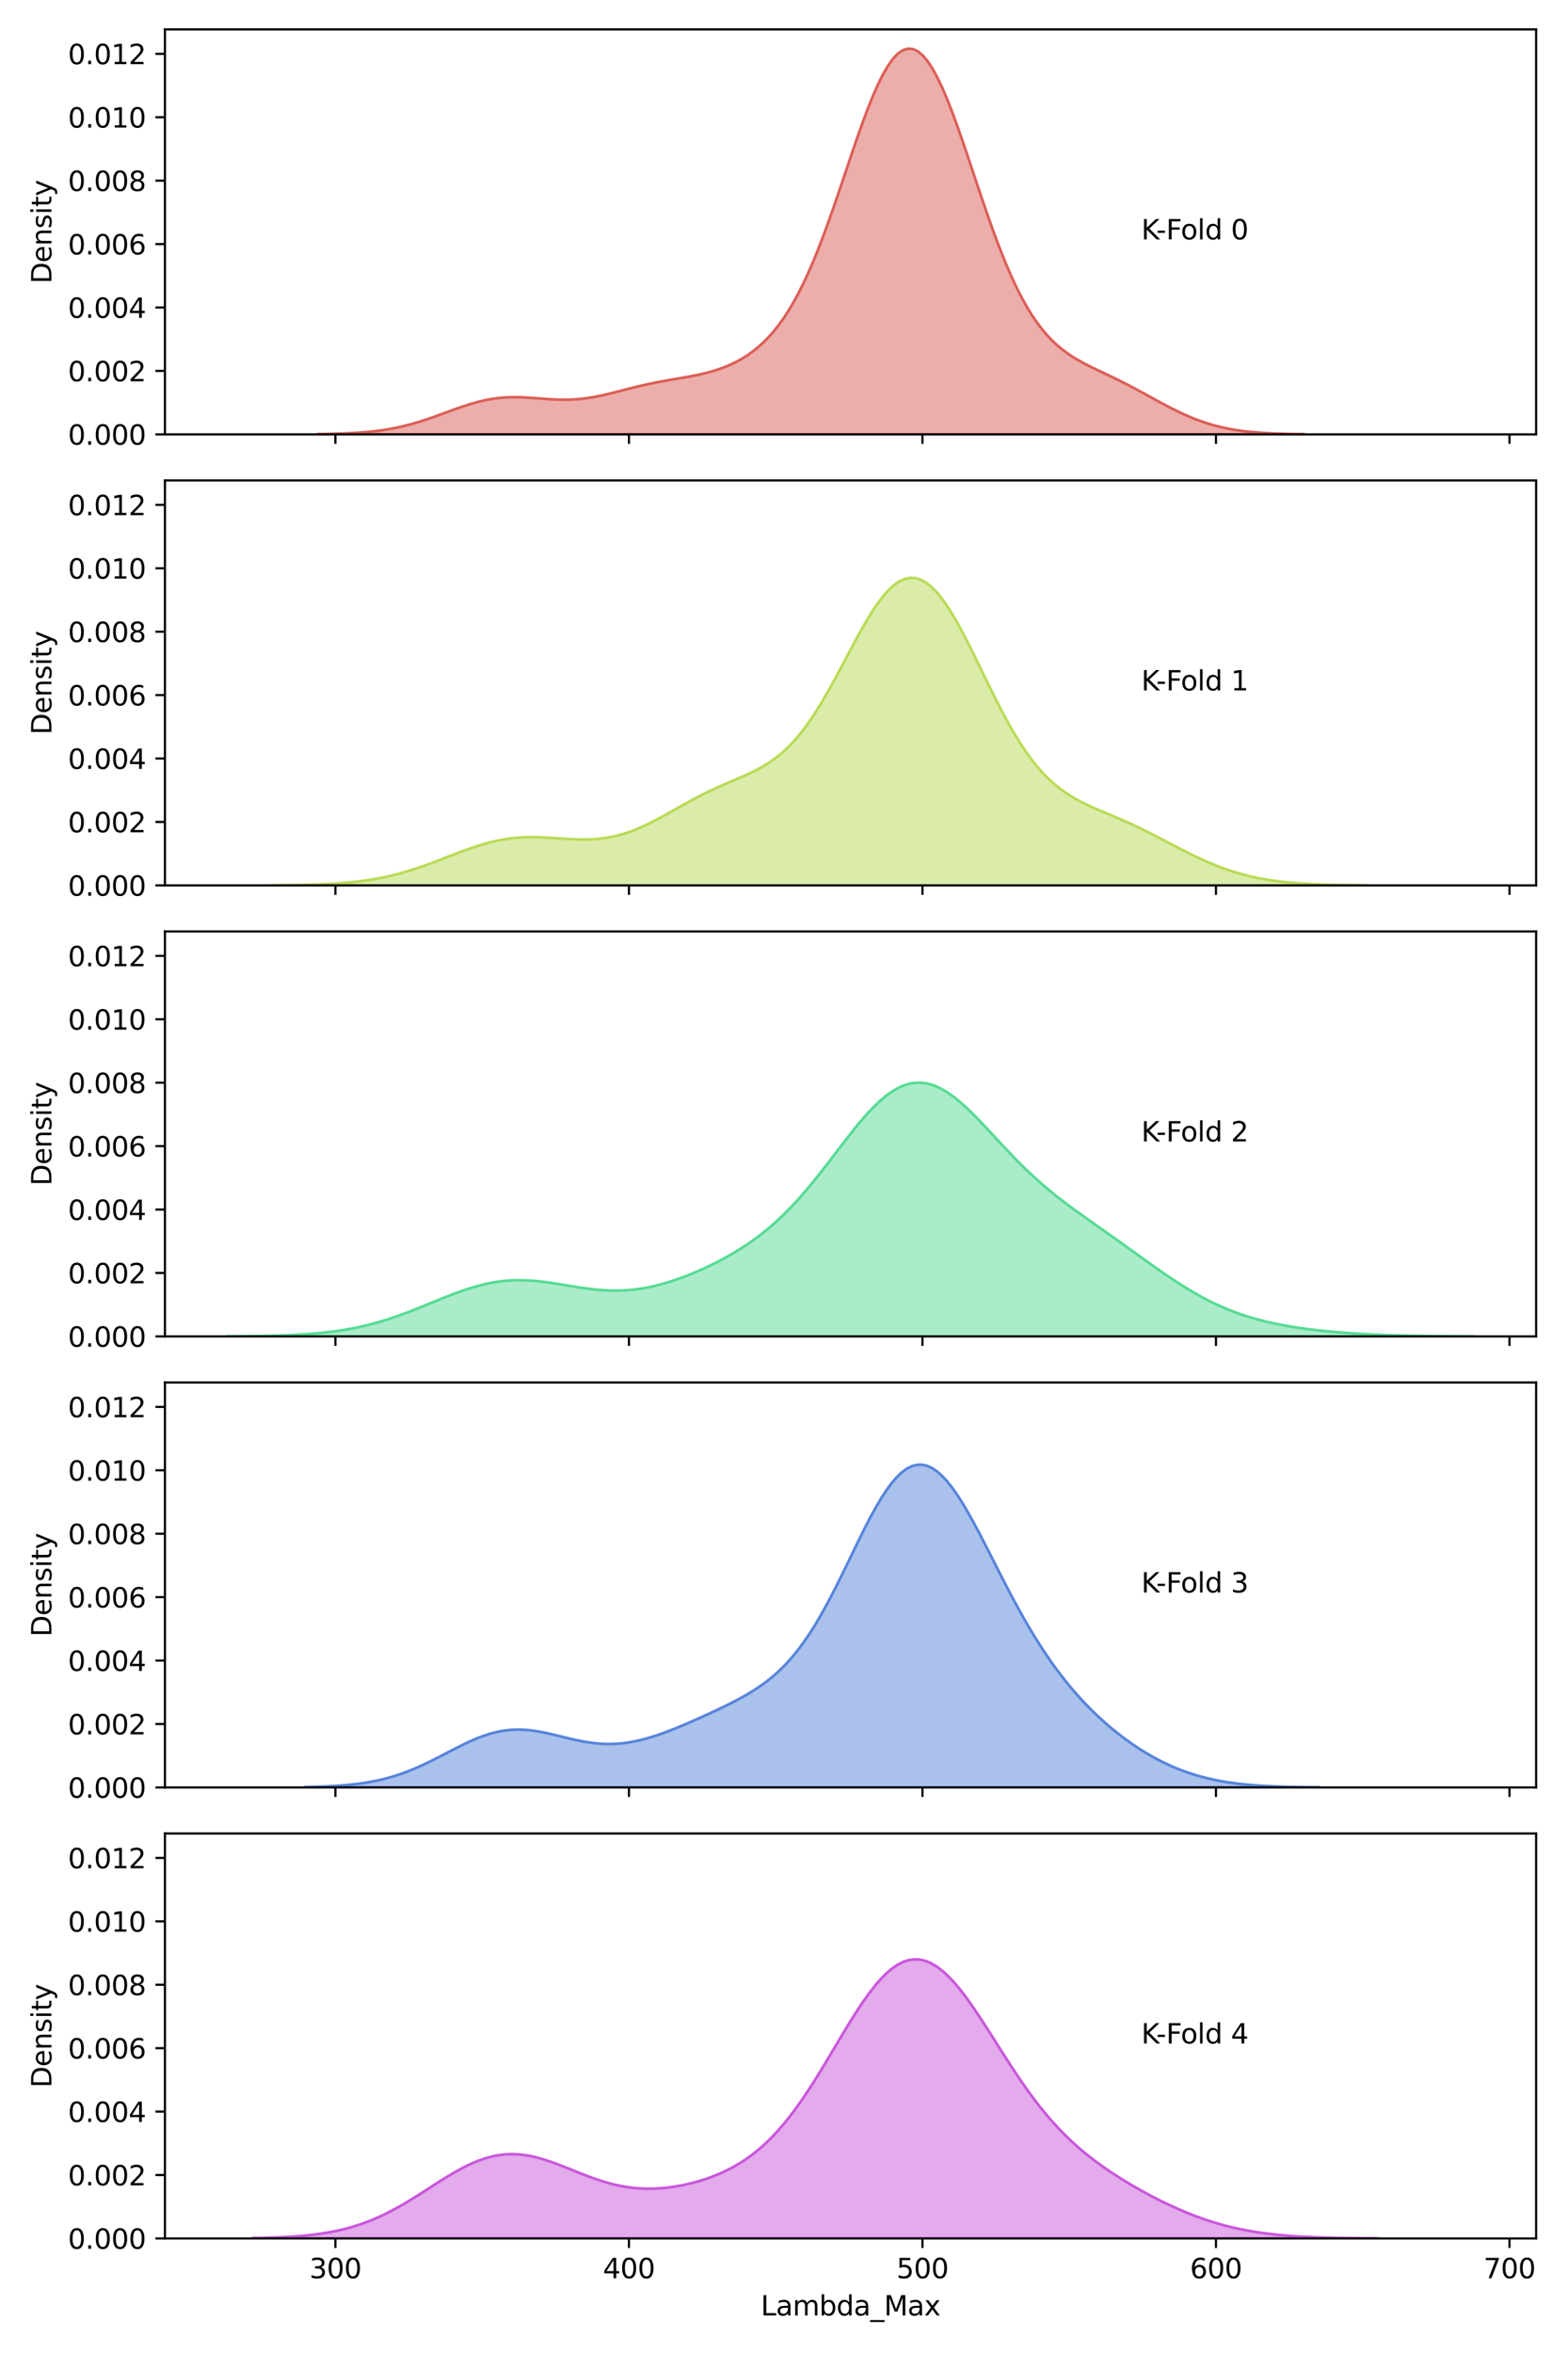 <?xml version="1.0" encoding="utf-8" standalone="no"?>
<!DOCTYPE svg PUBLIC "-//W3C//DTD SVG 1.1//EN"
  "http://www.w3.org/Graphics/SVG/1.1/DTD/svg11.dtd">
<svg xmlns:xlink="http://www.w3.org/1999/xlink" width="576pt" height="864pt" viewBox="0 0 576 864" xmlns="http://www.w3.org/2000/svg" version="1.1">
 <defs>
  <style type="text/css">*{stroke-linejoin: round; stroke-linecap: butt}</style>
 </defs>
 <g id="figure_1">
  <g id="patch_1">
   <path d="M 0 864 
L 576 864 
L 576 0 
L 0 0 
z
" style="fill: #ffffff"/>
  </g>
  <g id="axes_1">
   <g id="patch_2">
    <path d="M 60.59 159.492 
L 564.295 159.492 
L 564.295 10.8 
L 60.59 10.8 
z
" style="fill: #ffffff"/>
   </g>
   <g id="PolyCollection_1">
    <defs>
     <path id="mabd78e25b4" d="M 116.629 -704.592 
L 116.629 -704.508 
L 118.45 -704.508 
L 120.272 -704.508 
L 122.094 -704.508 
L 123.915 -704.508 
L 125.737 -704.508 
L 127.559 -704.508 
L 129.38 -704.508 
L 131.202 -704.508 
L 133.024 -704.508 
L 134.845 -704.508 
L 136.667 -704.508 
L 138.489 -704.508 
L 140.311 -704.508 
L 142.132 -704.508 
L 143.954 -704.508 
L 145.776 -704.508 
L 147.597 -704.508 
L 149.419 -704.508 
L 151.241 -704.508 
L 153.062 -704.508 
L 154.884 -704.508 
L 156.706 -704.508 
L 158.527 -704.508 
L 160.349 -704.508 
L 162.171 -704.508 
L 163.992 -704.508 
L 165.814 -704.508 
L 167.636 -704.508 
L 169.458 -704.508 
L 171.279 -704.508 
L 173.101 -704.508 
L 174.923 -704.508 
L 176.744 -704.508 
L 178.566 -704.508 
L 180.388 -704.508 
L 182.209 -704.508 
L 184.031 -704.508 
L 185.853 -704.508 
L 187.674 -704.508 
L 189.496 -704.508 
L 191.318 -704.508 
L 193.14 -704.508 
L 194.961 -704.508 
L 196.783 -704.508 
L 198.605 -704.508 
L 200.426 -704.508 
L 202.248 -704.508 
L 204.07 -704.508 
L 205.891 -704.508 
L 207.713 -704.508 
L 209.535 -704.508 
L 211.356 -704.508 
L 213.178 -704.508 
L 215 -704.508 
L 216.821 -704.508 
L 218.643 -704.508 
L 220.465 -704.508 
L 222.287 -704.508 
L 224.108 -704.508 
L 225.93 -704.508 
L 227.752 -704.508 
L 229.573 -704.508 
L 231.395 -704.508 
L 233.217 -704.508 
L 235.038 -704.508 
L 236.86 -704.508 
L 238.682 -704.508 
L 240.503 -704.508 
L 242.325 -704.508 
L 244.147 -704.508 
L 245.968 -704.508 
L 247.79 -704.508 
L 249.612 -704.508 
L 251.434 -704.508 
L 253.255 -704.508 
L 255.077 -704.508 
L 256.899 -704.508 
L 258.72 -704.508 
L 260.542 -704.508 
L 262.364 -704.508 
L 264.185 -704.508 
L 266.007 -704.508 
L 267.829 -704.508 
L 269.65 -704.508 
L 271.472 -704.508 
L 273.294 -704.508 
L 275.116 -704.508 
L 276.937 -704.508 
L 278.759 -704.508 
L 280.581 -704.508 
L 282.402 -704.508 
L 284.224 -704.508 
L 286.046 -704.508 
L 287.867 -704.508 
L 289.689 -704.508 
L 291.511 -704.508 
L 293.332 -704.508 
L 295.154 -704.508 
L 296.976 -704.508 
L 298.797 -704.508 
L 300.619 -704.508 
L 302.441 -704.508 
L 304.263 -704.508 
L 306.084 -704.508 
L 307.906 -704.508 
L 309.728 -704.508 
L 311.549 -704.508 
L 313.371 -704.508 
L 315.193 -704.508 
L 317.014 -704.508 
L 318.836 -704.508 
L 320.658 -704.508 
L 322.479 -704.508 
L 324.301 -704.508 
L 326.123 -704.508 
L 327.944 -704.508 
L 329.766 -704.508 
L 331.588 -704.508 
L 333.41 -704.508 
L 335.231 -704.508 
L 337.053 -704.508 
L 338.875 -704.508 
L 340.696 -704.508 
L 342.518 -704.508 
L 344.34 -704.508 
L 346.161 -704.508 
L 347.983 -704.508 
L 349.805 -704.508 
L 351.626 -704.508 
L 353.448 -704.508 
L 355.27 -704.508 
L 357.091 -704.508 
L 358.913 -704.508 
L 360.735 -704.508 
L 362.557 -704.508 
L 364.378 -704.508 
L 366.2 -704.508 
L 368.022 -704.508 
L 369.843 -704.508 
L 371.665 -704.508 
L 373.487 -704.508 
L 375.308 -704.508 
L 377.13 -704.508 
L 378.952 -704.508 
L 380.773 -704.508 
L 382.595 -704.508 
L 384.417 -704.508 
L 386.239 -704.508 
L 388.06 -704.508 
L 389.882 -704.508 
L 391.704 -704.508 
L 393.525 -704.508 
L 395.347 -704.508 
L 397.169 -704.508 
L 398.99 -704.508 
L 400.812 -704.508 
L 402.634 -704.508 
L 404.455 -704.508 
L 406.277 -704.508 
L 408.099 -704.508 
L 409.92 -704.508 
L 411.742 -704.508 
L 413.564 -704.508 
L 415.386 -704.508 
L 417.207 -704.508 
L 419.029 -704.508 
L 420.851 -704.508 
L 422.672 -704.508 
L 424.494 -704.508 
L 426.316 -704.508 
L 428.137 -704.508 
L 429.959 -704.508 
L 431.781 -704.508 
L 433.602 -704.508 
L 435.424 -704.508 
L 437.246 -704.508 
L 439.067 -704.508 
L 440.889 -704.508 
L 442.711 -704.508 
L 444.533 -704.508 
L 446.354 -704.508 
L 448.176 -704.508 
L 449.998 -704.508 
L 451.819 -704.508 
L 453.641 -704.508 
L 455.463 -704.508 
L 457.284 -704.508 
L 459.106 -704.508 
L 460.928 -704.508 
L 462.749 -704.508 
L 464.571 -704.508 
L 466.393 -704.508 
L 468.215 -704.508 
L 470.036 -704.508 
L 471.858 -704.508 
L 473.68 -704.508 
L 475.501 -704.508 
L 477.323 -704.508 
L 479.145 -704.508 
L 479.145 -704.576 
L 479.145 -704.576 
L 477.323 -704.597 
L 475.501 -704.624 
L 473.68 -704.658 
L 471.858 -704.701 
L 470.036 -704.755 
L 468.215 -704.821 
L 466.393 -704.903 
L 464.571 -705.002 
L 462.749 -705.122 
L 460.928 -705.266 
L 459.106 -705.437 
L 457.284 -705.639 
L 455.463 -705.876 
L 453.641 -706.151 
L 451.819 -706.469 
L 449.998 -706.832 
L 448.176 -707.244 
L 446.354 -707.707 
L 444.533 -708.224 
L 442.711 -708.796 
L 440.889 -709.424 
L 439.067 -710.107 
L 437.246 -710.844 
L 435.424 -711.633 
L 433.602 -712.47 
L 431.781 -713.35 
L 429.959 -714.267 
L 428.137 -715.216 
L 426.316 -716.189 
L 424.494 -717.179 
L 422.672 -718.177 
L 420.851 -719.176 
L 419.029 -720.17 
L 417.207 -721.152 
L 415.386 -722.116 
L 413.564 -723.06 
L 411.742 -723.982 
L 409.92 -724.883 
L 408.099 -725.764 
L 406.277 -726.632 
L 404.455 -727.495 
L 402.634 -728.362 
L 400.812 -729.247 
L 398.99 -730.165 
L 397.169 -731.134 
L 395.347 -732.174 
L 393.525 -733.306 
L 391.704 -734.553 
L 389.882 -735.938 
L 388.06 -737.486 
L 386.239 -739.22 
L 384.417 -741.165 
L 382.595 -743.342 
L 380.773 -745.773 
L 378.952 -748.473 
L 377.13 -751.459 
L 375.308 -754.74 
L 373.487 -758.322 
L 371.665 -762.206 
L 369.843 -766.383 
L 368.022 -770.843 
L 366.2 -775.563 
L 364.378 -780.517 
L 362.557 -785.669 
L 360.735 -790.975 
L 358.913 -796.384 
L 357.091 -801.84 
L 355.27 -807.277 
L 353.448 -812.629 
L 351.626 -817.823 
L 349.805 -822.784 
L 347.983 -827.44 
L 346.161 -831.717 
L 344.34 -835.546 
L 342.518 -838.863 
L 340.696 -841.611 
L 338.875 -843.743 
L 337.053 -845.221 
L 335.231 -846.018 
L 333.41 -846.119 
L 331.588 -845.524 
L 329.766 -844.242 
L 327.944 -842.298 
L 326.123 -839.726 
L 324.301 -836.571 
L 322.479 -832.889 
L 320.658 -828.743 
L 318.836 -824.201 
L 317.014 -819.335 
L 315.193 -814.222 
L 313.371 -808.934 
L 311.549 -803.546 
L 309.728 -798.128 
L 307.906 -792.744 
L 306.084 -787.453 
L 304.263 -782.307 
L 302.441 -777.35 
L 300.619 -772.617 
L 298.797 -768.136 
L 296.976 -763.927 
L 295.154 -760.001 
L 293.332 -756.365 
L 291.511 -753.017 
L 289.689 -749.951 
L 287.867 -747.158 
L 286.046 -744.623 
L 284.224 -742.332 
L 282.402 -740.267 
L 280.581 -738.41 
L 278.759 -736.745 
L 276.937 -735.253 
L 275.116 -733.919 
L 273.294 -732.728 
L 271.472 -731.665 
L 269.65 -730.718 
L 267.829 -729.876 
L 266.007 -729.127 
L 264.185 -728.463 
L 262.364 -727.872 
L 260.542 -727.348 
L 258.72 -726.88 
L 256.899 -726.46 
L 255.077 -726.079 
L 253.255 -725.729 
L 251.434 -725.401 
L 249.612 -725.086 
L 247.79 -724.776 
L 245.968 -724.464 
L 244.147 -724.143 
L 242.325 -723.807 
L 240.503 -723.453 
L 238.682 -723.076 
L 236.86 -722.677 
L 235.038 -722.256 
L 233.217 -721.814 
L 231.395 -721.357 
L 229.573 -720.89 
L 227.752 -720.419 
L 225.93 -719.952 
L 224.108 -719.499 
L 222.287 -719.067 
L 220.465 -718.666 
L 218.643 -718.304 
L 216.821 -717.987 
L 215 -717.722 
L 213.178 -717.513 
L 211.356 -717.362 
L 209.535 -717.268 
L 207.713 -717.229 
L 205.891 -717.242 
L 204.07 -717.3 
L 202.248 -717.394 
L 200.426 -717.516 
L 198.605 -717.652 
L 196.783 -717.793 
L 194.961 -717.926 
L 193.14 -718.039 
L 191.318 -718.12 
L 189.496 -718.159 
L 187.674 -718.146 
L 185.853 -718.075 
L 184.031 -717.94 
L 182.209 -717.736 
L 180.388 -717.464 
L 178.566 -717.123 
L 176.744 -716.716 
L 174.923 -716.248 
L 173.101 -715.726 
L 171.279 -715.156 
L 169.458 -714.548 
L 167.636 -713.91 
L 165.814 -713.252 
L 163.992 -712.585 
L 162.171 -711.916 
L 160.349 -711.255 
L 158.527 -710.61 
L 156.706 -709.987 
L 154.884 -709.393 
L 153.062 -708.833 
L 151.241 -708.309 
L 149.419 -707.826 
L 147.597 -707.383 
L 145.776 -706.981 
L 143.954 -706.62 
L 142.132 -706.299 
L 140.311 -706.016 
L 138.489 -705.769 
L 136.667 -705.554 
L 134.845 -705.37 
L 133.024 -705.213 
L 131.202 -705.081 
L 129.38 -704.97 
L 127.559 -704.878 
L 125.737 -704.802 
L 123.915 -704.74 
L 122.094 -704.69 
L 120.272 -704.65 
L 118.45 -704.617 
L 116.629 -704.592 
z
" style="stroke: #db5f57"/>
    </defs>
    <g clip-path="url(#p0b301abee9)">
     <use xlink:href="#mabd78e25b4" x="0" y="864" style="fill: #db5f57; fill-opacity: 0.5; stroke: #db5f57"/>
    </g>
   </g>
   <g id="matplotlib.axis_1">
    <g id="xtick_1">
     <g id="line2d_1">
      <defs>
       <path id="m1c1c3c05e7" d="M 0 0 
L 0 3.5 
" style="stroke: #000000; stroke-width: 0.8"/>
      </defs>
      <g>
       <use xlink:href="#m1c1c3c05e7" x="123.216" y="159.492" style="stroke: #000000; stroke-width: 0.8"/>
      </g>
     </g>
    </g>
    <g id="xtick_2">
     <g id="line2d_2">
      <g>
       <use xlink:href="#m1c1c3c05e7" x="231.038" y="159.492" style="stroke: #000000; stroke-width: 0.8"/>
      </g>
     </g>
    </g>
    <g id="xtick_3">
     <g id="line2d_3">
      <g>
       <use xlink:href="#m1c1c3c05e7" x="338.859" y="159.492" style="stroke: #000000; stroke-width: 0.8"/>
      </g>
     </g>
    </g>
    <g id="xtick_4">
     <g id="line2d_4">
      <g>
       <use xlink:href="#m1c1c3c05e7" x="446.68" y="159.492" style="stroke: #000000; stroke-width: 0.8"/>
      </g>
     </g>
    </g>
    <g id="xtick_5">
     <g id="line2d_5">
      <g>
       <use xlink:href="#m1c1c3c05e7" x="554.501" y="159.492" style="stroke: #000000; stroke-width: 0.8"/>
      </g>
     </g>
    </g>
   </g>
   <g id="matplotlib.axis_2">
    <g id="ytick_1">
     <g id="line2d_6">
      <defs>
       <path id="maf09cf071c" d="M 0 0 
L -3.5 0 
" style="stroke: #000000; stroke-width: 0.8"/>
      </defs>
      <g>
       <use xlink:href="#maf09cf071c" x="60.59" y="159.492" style="stroke: #000000; stroke-width: 0.8"/>
      </g>
     </g>
     <g id="text_1">
      <!-- 0.000 -->
      <g transform="translate(24.962 163.291) scale(0.1 -0.1)">
       <defs>
        <path id="DejaVuSans-30" d="M 2034 4250 
Q 1547 4250 1301 3770 
Q 1056 3291 1056 2328 
Q 1056 1369 1301 889 
Q 1547 409 2034 409 
Q 2525 409 2770 889 
Q 3016 1369 3016 2328 
Q 3016 3291 2770 3770 
Q 2525 4250 2034 4250 
z
M 2034 4750 
Q 2819 4750 3233 4129 
Q 3647 3509 3647 2328 
Q 3647 1150 3233 529 
Q 2819 -91 2034 -91 
Q 1250 -91 836 529 
Q 422 1150 422 2328 
Q 422 3509 836 4129 
Q 1250 4750 2034 4750 
z
" transform="scale(0.016)"/>
        <path id="DejaVuSans-2e" d="M 684 794 
L 1344 794 
L 1344 0 
L 684 0 
L 684 794 
z
" transform="scale(0.016)"/>
       </defs>
       <use xlink:href="#DejaVuSans-30"/>
       <use xlink:href="#DejaVuSans-2e" x="63.623"/>
       <use xlink:href="#DejaVuSans-30" x="95.41"/>
       <use xlink:href="#DejaVuSans-30" x="159.033"/>
       <use xlink:href="#DejaVuSans-30" x="222.656"/>
      </g>
     </g>
    </g>
    <g id="ytick_2">
     <g id="line2d_7">
      <g>
       <use xlink:href="#maf09cf071c" x="60.59" y="136.204" style="stroke: #000000; stroke-width: 0.8"/>
      </g>
     </g>
     <g id="text_2">
      <!-- 0.002 -->
      <g transform="translate(24.962 140.003) scale(0.1 -0.1)">
       <defs>
        <path id="DejaVuSans-32" d="M 1228 531 
L 3431 531 
L 3431 0 
L 469 0 
L 469 531 
Q 828 903 1448 1529 
Q 2069 2156 2228 2338 
Q 2531 2678 2651 2914 
Q 2772 3150 2772 3378 
Q 2772 3750 2511 3984 
Q 2250 4219 1831 4219 
Q 1534 4219 1204 4116 
Q 875 4013 500 3803 
L 500 4441 
Q 881 4594 1212 4672 
Q 1544 4750 1819 4750 
Q 2544 4750 2975 4387 
Q 3406 4025 3406 3419 
Q 3406 3131 3298 2873 
Q 3191 2616 2906 2266 
Q 2828 2175 2409 1742 
Q 1991 1309 1228 531 
z
" transform="scale(0.016)"/>
       </defs>
       <use xlink:href="#DejaVuSans-30"/>
       <use xlink:href="#DejaVuSans-2e" x="63.623"/>
       <use xlink:href="#DejaVuSans-30" x="95.41"/>
       <use xlink:href="#DejaVuSans-30" x="159.033"/>
       <use xlink:href="#DejaVuSans-32" x="222.656"/>
      </g>
     </g>
    </g>
    <g id="ytick_3">
     <g id="line2d_8">
      <g>
       <use xlink:href="#maf09cf071c" x="60.59" y="112.916" style="stroke: #000000; stroke-width: 0.8"/>
      </g>
     </g>
     <g id="text_3">
      <!-- 0.004 -->
      <g transform="translate(24.962 116.716) scale(0.1 -0.1)">
       <defs>
        <path id="DejaVuSans-34" d="M 2419 4116 
L 825 1625 
L 2419 1625 
L 2419 4116 
z
M 2253 4666 
L 3047 4666 
L 3047 1625 
L 3713 1625 
L 3713 1100 
L 3047 1100 
L 3047 0 
L 2419 0 
L 2419 1100 
L 313 1100 
L 313 1709 
L 2253 4666 
z
" transform="scale(0.016)"/>
       </defs>
       <use xlink:href="#DejaVuSans-30"/>
       <use xlink:href="#DejaVuSans-2e" x="63.623"/>
       <use xlink:href="#DejaVuSans-30" x="95.41"/>
       <use xlink:href="#DejaVuSans-30" x="159.033"/>
       <use xlink:href="#DejaVuSans-34" x="222.656"/>
      </g>
     </g>
    </g>
    <g id="ytick_4">
     <g id="line2d_9">
      <g>
       <use xlink:href="#maf09cf071c" x="60.59" y="89.629" style="stroke: #000000; stroke-width: 0.8"/>
      </g>
     </g>
     <g id="text_4">
      <!-- 0.006 -->
      <g transform="translate(24.962 93.428) scale(0.1 -0.1)">
       <defs>
        <path id="DejaVuSans-36" d="M 2113 2584 
Q 1688 2584 1439 2293 
Q 1191 2003 1191 1497 
Q 1191 994 1439 701 
Q 1688 409 2113 409 
Q 2538 409 2786 701 
Q 3034 994 3034 1497 
Q 3034 2003 2786 2293 
Q 2538 2584 2113 2584 
z
M 3366 4563 
L 3366 3988 
Q 3128 4100 2886 4159 
Q 2644 4219 2406 4219 
Q 1781 4219 1451 3797 
Q 1122 3375 1075 2522 
Q 1259 2794 1537 2939 
Q 1816 3084 2150 3084 
Q 2853 3084 3261 2657 
Q 3669 2231 3669 1497 
Q 3669 778 3244 343 
Q 2819 -91 2113 -91 
Q 1303 -91 875 529 
Q 447 1150 447 2328 
Q 447 3434 972 4092 
Q 1497 4750 2381 4750 
Q 2619 4750 2861 4703 
Q 3103 4656 3366 4563 
z
" transform="scale(0.016)"/>
       </defs>
       <use xlink:href="#DejaVuSans-30"/>
       <use xlink:href="#DejaVuSans-2e" x="63.623"/>
       <use xlink:href="#DejaVuSans-30" x="95.41"/>
       <use xlink:href="#DejaVuSans-30" x="159.033"/>
       <use xlink:href="#DejaVuSans-36" x="222.656"/>
      </g>
     </g>
    </g>
    <g id="ytick_5">
     <g id="line2d_10">
      <g>
       <use xlink:href="#maf09cf071c" x="60.59" y="66.341" style="stroke: #000000; stroke-width: 0.8"/>
      </g>
     </g>
     <g id="text_5">
      <!-- 0.008 -->
      <g transform="translate(24.962 70.14) scale(0.1 -0.1)">
       <defs>
        <path id="DejaVuSans-38" d="M 2034 2216 
Q 1584 2216 1326 1975 
Q 1069 1734 1069 1313 
Q 1069 891 1326 650 
Q 1584 409 2034 409 
Q 2484 409 2743 651 
Q 3003 894 3003 1313 
Q 3003 1734 2745 1975 
Q 2488 2216 2034 2216 
z
M 1403 2484 
Q 997 2584 770 2862 
Q 544 3141 544 3541 
Q 544 4100 942 4425 
Q 1341 4750 2034 4750 
Q 2731 4750 3128 4425 
Q 3525 4100 3525 3541 
Q 3525 3141 3298 2862 
Q 3072 2584 2669 2484 
Q 3125 2378 3379 2068 
Q 3634 1759 3634 1313 
Q 3634 634 3220 271 
Q 2806 -91 2034 -91 
Q 1263 -91 848 271 
Q 434 634 434 1313 
Q 434 1759 690 2068 
Q 947 2378 1403 2484 
z
M 1172 3481 
Q 1172 3119 1398 2916 
Q 1625 2713 2034 2713 
Q 2441 2713 2670 2916 
Q 2900 3119 2900 3481 
Q 2900 3844 2670 4047 
Q 2441 4250 2034 4250 
Q 1625 4250 1398 4047 
Q 1172 3844 1172 3481 
z
" transform="scale(0.016)"/>
       </defs>
       <use xlink:href="#DejaVuSans-30"/>
       <use xlink:href="#DejaVuSans-2e" x="63.623"/>
       <use xlink:href="#DejaVuSans-30" x="95.41"/>
       <use xlink:href="#DejaVuSans-30" x="159.033"/>
       <use xlink:href="#DejaVuSans-38" x="222.656"/>
      </g>
     </g>
    </g>
    <g id="ytick_6">
     <g id="line2d_11">
      <g>
       <use xlink:href="#maf09cf071c" x="60.59" y="43.053" style="stroke: #000000; stroke-width: 0.8"/>
      </g>
     </g>
     <g id="text_6">
      <!-- 0.010 -->
      <g transform="translate(24.962 46.852) scale(0.1 -0.1)">
       <defs>
        <path id="DejaVuSans-31" d="M 794 531 
L 1825 531 
L 1825 4091 
L 703 3866 
L 703 4441 
L 1819 4666 
L 2450 4666 
L 2450 531 
L 3481 531 
L 3481 0 
L 794 0 
L 794 531 
z
" transform="scale(0.016)"/>
       </defs>
       <use xlink:href="#DejaVuSans-30"/>
       <use xlink:href="#DejaVuSans-2e" x="63.623"/>
       <use xlink:href="#DejaVuSans-30" x="95.41"/>
       <use xlink:href="#DejaVuSans-31" x="159.033"/>
       <use xlink:href="#DejaVuSans-30" x="222.656"/>
      </g>
     </g>
    </g>
    <g id="ytick_7">
     <g id="line2d_12">
      <g>
       <use xlink:href="#maf09cf071c" x="60.59" y="19.765" style="stroke: #000000; stroke-width: 0.8"/>
      </g>
     </g>
     <g id="text_7">
      <!-- 0.012 -->
      <g transform="translate(24.962 23.565) scale(0.1 -0.1)">
       <use xlink:href="#DejaVuSans-30"/>
       <use xlink:href="#DejaVuSans-2e" x="63.623"/>
       <use xlink:href="#DejaVuSans-30" x="95.41"/>
       <use xlink:href="#DejaVuSans-31" x="159.033"/>
       <use xlink:href="#DejaVuSans-32" x="222.656"/>
      </g>
     </g>
    </g>
    <g id="text_8">
     <!-- Density -->
     <g transform="translate(18.882 104.154) rotate(-90) scale(0.1 -0.1)">
      <defs>
       <path id="DejaVuSans-44" d="M 1259 4147 
L 1259 519 
L 2022 519 
Q 2988 519 3436 956 
Q 3884 1394 3884 2338 
Q 3884 3275 3436 3711 
Q 2988 4147 2022 4147 
L 1259 4147 
z
M 628 4666 
L 1925 4666 
Q 3281 4666 3915 4102 
Q 4550 3538 4550 2338 
Q 4550 1131 3912 565 
Q 3275 0 1925 0 
L 628 0 
L 628 4666 
z
" transform="scale(0.016)"/>
       <path id="DejaVuSans-65" d="M 3597 1894 
L 3597 1613 
L 953 1613 
Q 991 1019 1311 708 
Q 1631 397 2203 397 
Q 2534 397 2845 478 
Q 3156 559 3463 722 
L 3463 178 
Q 3153 47 2828 -22 
Q 2503 -91 2169 -91 
Q 1331 -91 842 396 
Q 353 884 353 1716 
Q 353 2575 817 3079 
Q 1281 3584 2069 3584 
Q 2775 3584 3186 3129 
Q 3597 2675 3597 1894 
z
M 3022 2063 
Q 3016 2534 2758 2815 
Q 2500 3097 2075 3097 
Q 1594 3097 1305 2825 
Q 1016 2553 972 2059 
L 3022 2063 
z
" transform="scale(0.016)"/>
       <path id="DejaVuSans-6e" d="M 3513 2113 
L 3513 0 
L 2938 0 
L 2938 2094 
Q 2938 2591 2744 2837 
Q 2550 3084 2163 3084 
Q 1697 3084 1428 2787 
Q 1159 2491 1159 1978 
L 1159 0 
L 581 0 
L 581 3500 
L 1159 3500 
L 1159 2956 
Q 1366 3272 1645 3428 
Q 1925 3584 2291 3584 
Q 2894 3584 3203 3211 
Q 3513 2838 3513 2113 
z
" transform="scale(0.016)"/>
       <path id="DejaVuSans-73" d="M 2834 3397 
L 2834 2853 
Q 2591 2978 2328 3040 
Q 2066 3103 1784 3103 
Q 1356 3103 1142 2972 
Q 928 2841 928 2578 
Q 928 2378 1081 2264 
Q 1234 2150 1697 2047 
L 1894 2003 
Q 2506 1872 2764 1633 
Q 3022 1394 3022 966 
Q 3022 478 2636 193 
Q 2250 -91 1575 -91 
Q 1294 -91 989 -36 
Q 684 19 347 128 
L 347 722 
Q 666 556 975 473 
Q 1284 391 1588 391 
Q 1994 391 2212 530 
Q 2431 669 2431 922 
Q 2431 1156 2273 1281 
Q 2116 1406 1581 1522 
L 1381 1569 
Q 847 1681 609 1914 
Q 372 2147 372 2553 
Q 372 3047 722 3315 
Q 1072 3584 1716 3584 
Q 2034 3584 2315 3537 
Q 2597 3491 2834 3397 
z
" transform="scale(0.016)"/>
       <path id="DejaVuSans-69" d="M 603 3500 
L 1178 3500 
L 1178 0 
L 603 0 
L 603 3500 
z
M 603 4863 
L 1178 4863 
L 1178 4134 
L 603 4134 
L 603 4863 
z
" transform="scale(0.016)"/>
       <path id="DejaVuSans-74" d="M 1172 4494 
L 1172 3500 
L 2356 3500 
L 2356 3053 
L 1172 3053 
L 1172 1153 
Q 1172 725 1289 603 
Q 1406 481 1766 481 
L 2356 481 
L 2356 0 
L 1766 0 
Q 1100 0 847 248 
Q 594 497 594 1153 
L 594 3053 
L 172 3053 
L 172 3500 
L 594 3500 
L 594 4494 
L 1172 4494 
z
" transform="scale(0.016)"/>
       <path id="DejaVuSans-79" d="M 2059 -325 
Q 1816 -950 1584 -1140 
Q 1353 -1331 966 -1331 
L 506 -1331 
L 506 -850 
L 844 -850 
Q 1081 -850 1212 -737 
Q 1344 -625 1503 -206 
L 1606 56 
L 191 3500 
L 800 3500 
L 1894 763 
L 2988 3500 
L 3597 3500 
L 2059 -325 
z
" transform="scale(0.016)"/>
      </defs>
      <use xlink:href="#DejaVuSans-44"/>
      <use xlink:href="#DejaVuSans-65" x="77.002"/>
      <use xlink:href="#DejaVuSans-6e" x="138.525"/>
      <use xlink:href="#DejaVuSans-73" x="201.904"/>
      <use xlink:href="#DejaVuSans-69" x="254.004"/>
      <use xlink:href="#DejaVuSans-74" x="281.787"/>
      <use xlink:href="#DejaVuSans-79" x="320.996"/>
     </g>
    </g>
   </g>
   <g id="patch_3">
    <path d="M 60.59 159.492 
L 60.59 10.8 
" style="fill: none; stroke: #000000; stroke-width: 0.8; stroke-linejoin: miter; stroke-linecap: square"/>
   </g>
   <g id="patch_4">
    <path d="M 564.295 159.492 
L 564.295 10.8 
" style="fill: none; stroke: #000000; stroke-width: 0.8; stroke-linejoin: miter; stroke-linecap: square"/>
   </g>
   <g id="patch_5">
    <path d="M 60.59 159.492 
L 564.295 159.492 
" style="fill: none; stroke: #000000; stroke-width: 0.8; stroke-linejoin: miter; stroke-linecap: square"/>
   </g>
   <g id="patch_6">
    <path d="M 60.59 10.8 
L 564.295 10.8 
" style="fill: none; stroke: #000000; stroke-width: 0.8; stroke-linejoin: miter; stroke-linecap: square"/>
   </g>
   <g id="text_9">
    <!-- K-Fold 0 -->
    <g transform="translate(419.249 87.905) scale(0.1 -0.1)">
     <defs>
      <path id="DejaVuSans-4b" d="M 628 4666 
L 1259 4666 
L 1259 2694 
L 3353 4666 
L 4166 4666 
L 1850 2491 
L 4331 0 
L 3500 0 
L 1259 2247 
L 1259 0 
L 628 0 
L 628 4666 
z
" transform="scale(0.016)"/>
      <path id="DejaVuSans-2d" d="M 313 2009 
L 1997 2009 
L 1997 1497 
L 313 1497 
L 313 2009 
z
" transform="scale(0.016)"/>
      <path id="DejaVuSans-46" d="M 628 4666 
L 3309 4666 
L 3309 4134 
L 1259 4134 
L 1259 2759 
L 3109 2759 
L 3109 2228 
L 1259 2228 
L 1259 0 
L 628 0 
L 628 4666 
z
" transform="scale(0.016)"/>
      <path id="DejaVuSans-6f" d="M 1959 3097 
Q 1497 3097 1228 2736 
Q 959 2375 959 1747 
Q 959 1119 1226 758 
Q 1494 397 1959 397 
Q 2419 397 2687 759 
Q 2956 1122 2956 1747 
Q 2956 2369 2687 2733 
Q 2419 3097 1959 3097 
z
M 1959 3584 
Q 2709 3584 3137 3096 
Q 3566 2609 3566 1747 
Q 3566 888 3137 398 
Q 2709 -91 1959 -91 
Q 1206 -91 779 398 
Q 353 888 353 1747 
Q 353 2609 779 3096 
Q 1206 3584 1959 3584 
z
" transform="scale(0.016)"/>
      <path id="DejaVuSans-6c" d="M 603 4863 
L 1178 4863 
L 1178 0 
L 603 0 
L 603 4863 
z
" transform="scale(0.016)"/>
      <path id="DejaVuSans-64" d="M 2906 2969 
L 2906 4863 
L 3481 4863 
L 3481 0 
L 2906 0 
L 2906 525 
Q 2725 213 2448 61 
Q 2172 -91 1784 -91 
Q 1150 -91 751 415 
Q 353 922 353 1747 
Q 353 2572 751 3078 
Q 1150 3584 1784 3584 
Q 2172 3584 2448 3432 
Q 2725 3281 2906 2969 
z
M 947 1747 
Q 947 1113 1208 752 
Q 1469 391 1925 391 
Q 2381 391 2643 752 
Q 2906 1113 2906 1747 
Q 2906 2381 2643 2742 
Q 2381 3103 1925 3103 
Q 1469 3103 1208 2742 
Q 947 2381 947 1747 
z
" transform="scale(0.016)"/>
      <path id="DejaVuSans-20" transform="scale(0.016)"/>
     </defs>
     <use xlink:href="#DejaVuSans-4b"/>
     <use xlink:href="#DejaVuSans-2d" x="55.076"/>
     <use xlink:href="#DejaVuSans-46" x="91.16"/>
     <use xlink:href="#DejaVuSans-6f" x="145.055"/>
     <use xlink:href="#DejaVuSans-6c" x="206.236"/>
     <use xlink:href="#DejaVuSans-64" x="234.02"/>
     <use xlink:href="#DejaVuSans-20" x="297.496"/>
     <use xlink:href="#DejaVuSans-30" x="329.283"/>
    </g>
   </g>
  </g>
  <g id="axes_2">
   <g id="patch_7">
    <path d="M 60.59 325.103 
L 564.295 325.103 
L 564.295 176.412 
L 60.59 176.412 
z
" style="fill: #ffffff"/>
   </g>
   <g id="PolyCollection_2">
    <defs>
     <path id="m48fcdccab8" d="M 100.176 -538.944 
L 100.176 -538.896 
L 102.196 -538.896 
L 104.215 -538.896 
L 106.235 -538.896 
L 108.254 -538.896 
L 110.274 -538.896 
L 112.293 -538.896 
L 114.313 -538.896 
L 116.333 -538.896 
L 118.352 -538.896 
L 120.372 -538.896 
L 122.391 -538.896 
L 124.411 -538.896 
L 126.43 -538.896 
L 128.45 -538.896 
L 130.469 -538.896 
L 132.489 -538.896 
L 134.508 -538.896 
L 136.528 -538.896 
L 138.548 -538.896 
L 140.567 -538.896 
L 142.587 -538.896 
L 144.606 -538.896 
L 146.626 -538.896 
L 148.645 -538.896 
L 150.665 -538.896 
L 152.684 -538.896 
L 154.704 -538.896 
L 156.724 -538.896 
L 158.743 -538.896 
L 160.763 -538.896 
L 162.782 -538.896 
L 164.802 -538.896 
L 166.821 -538.896 
L 168.841 -538.896 
L 170.86 -538.896 
L 172.88 -538.896 
L 174.899 -538.896 
L 176.919 -538.896 
L 178.939 -538.896 
L 180.958 -538.896 
L 182.978 -538.896 
L 184.997 -538.896 
L 187.017 -538.896 
L 189.036 -538.896 
L 191.056 -538.896 
L 193.075 -538.896 
L 195.095 -538.896 
L 197.114 -538.896 
L 199.134 -538.896 
L 201.154 -538.896 
L 203.173 -538.896 
L 205.193 -538.896 
L 207.212 -538.896 
L 209.232 -538.896 
L 211.251 -538.896 
L 213.271 -538.896 
L 215.29 -538.896 
L 217.31 -538.896 
L 219.33 -538.896 
L 221.349 -538.896 
L 223.369 -538.896 
L 225.388 -538.896 
L 227.408 -538.896 
L 229.427 -538.896 
L 231.447 -538.896 
L 233.466 -538.896 
L 235.486 -538.896 
L 237.505 -538.896 
L 239.525 -538.896 
L 241.545 -538.896 
L 243.564 -538.896 
L 245.584 -538.896 
L 247.603 -538.896 
L 249.623 -538.896 
L 251.642 -538.896 
L 253.662 -538.896 
L 255.681 -538.896 
L 257.701 -538.896 
L 259.72 -538.896 
L 261.74 -538.896 
L 263.76 -538.896 
L 265.779 -538.896 
L 267.799 -538.896 
L 269.818 -538.896 
L 271.838 -538.896 
L 273.857 -538.896 
L 275.877 -538.896 
L 277.896 -538.896 
L 279.916 -538.896 
L 281.936 -538.896 
L 283.955 -538.896 
L 285.975 -538.896 
L 287.994 -538.896 
L 290.014 -538.896 
L 292.033 -538.896 
L 294.053 -538.896 
L 296.072 -538.896 
L 298.092 -538.896 
L 300.111 -538.896 
L 302.131 -538.896 
L 304.151 -538.896 
L 306.17 -538.896 
L 308.19 -538.896 
L 310.209 -538.896 
L 312.229 -538.896 
L 314.248 -538.896 
L 316.268 -538.896 
L 318.287 -538.896 
L 320.307 -538.896 
L 322.327 -538.896 
L 324.346 -538.896 
L 326.366 -538.896 
L 328.385 -538.896 
L 330.405 -538.896 
L 332.424 -538.896 
L 334.444 -538.896 
L 336.463 -538.896 
L 338.483 -538.896 
L 340.502 -538.896 
L 342.522 -538.896 
L 344.542 -538.896 
L 346.561 -538.896 
L 348.581 -538.896 
L 350.6 -538.896 
L 352.62 -538.896 
L 354.639 -538.896 
L 356.659 -538.896 
L 358.678 -538.896 
L 360.698 -538.896 
L 362.717 -538.896 
L 364.737 -538.896 
L 366.757 -538.896 
L 368.776 -538.896 
L 370.796 -538.896 
L 372.815 -538.896 
L 374.835 -538.896 
L 376.854 -538.896 
L 378.874 -538.896 
L 380.893 -538.896 
L 382.913 -538.896 
L 384.933 -538.896 
L 386.952 -538.896 
L 388.972 -538.896 
L 390.991 -538.896 
L 393.011 -538.896 
L 395.03 -538.896 
L 397.05 -538.896 
L 399.069 -538.896 
L 401.089 -538.896 
L 403.108 -538.896 
L 405.128 -538.896 
L 407.148 -538.896 
L 409.167 -538.896 
L 411.187 -538.896 
L 413.206 -538.896 
L 415.226 -538.896 
L 417.245 -538.896 
L 419.265 -538.896 
L 421.284 -538.896 
L 423.304 -538.896 
L 425.323 -538.896 
L 427.343 -538.896 
L 429.363 -538.896 
L 431.382 -538.896 
L 433.402 -538.896 
L 435.421 -538.896 
L 437.441 -538.896 
L 439.46 -538.896 
L 441.48 -538.896 
L 443.499 -538.896 
L 445.519 -538.896 
L 447.539 -538.896 
L 449.558 -538.896 
L 451.578 -538.896 
L 453.597 -538.896 
L 455.617 -538.896 
L 457.636 -538.896 
L 459.656 -538.896 
L 461.675 -538.896 
L 463.695 -538.896 
L 465.714 -538.896 
L 467.734 -538.896 
L 469.754 -538.896 
L 471.773 -538.896 
L 473.793 -538.896 
L 475.812 -538.896 
L 477.832 -538.896 
L 479.851 -538.896 
L 481.871 -538.896 
L 483.89 -538.896 
L 485.91 -538.896 
L 487.929 -538.896 
L 489.949 -538.896 
L 491.969 -538.896 
L 493.988 -538.896 
L 496.008 -538.896 
L 498.027 -538.896 
L 500.047 -538.896 
L 502.066 -538.896 
L 502.066 -538.941 
L 502.066 -538.941 
L 500.047 -538.954 
L 498.027 -538.971 
L 496.008 -538.993 
L 493.988 -539.02 
L 491.969 -539.053 
L 489.949 -539.094 
L 487.929 -539.144 
L 485.91 -539.205 
L 483.89 -539.279 
L 481.871 -539.368 
L 479.851 -539.475 
L 477.832 -539.601 
L 475.812 -539.75 
L 473.793 -539.924 
L 471.773 -540.127 
L 469.754 -540.362 
L 467.734 -540.632 
L 465.714 -540.94 
L 463.695 -541.289 
L 461.675 -541.683 
L 459.656 -542.124 
L 457.636 -542.614 
L 455.617 -543.155 
L 453.597 -543.75 
L 451.578 -544.398 
L 449.558 -545.1 
L 447.539 -545.855 
L 445.519 -546.661 
L 443.499 -547.516 
L 441.48 -548.417 
L 439.46 -549.359 
L 437.441 -550.337 
L 435.421 -551.346 
L 433.402 -552.377 
L 431.382 -553.425 
L 429.363 -554.482 
L 427.343 -555.54 
L 425.323 -556.592 
L 423.304 -557.632 
L 421.284 -558.652 
L 419.265 -559.648 
L 417.245 -560.618 
L 415.226 -561.557 
L 413.206 -562.469 
L 411.187 -563.354 
L 409.167 -564.219 
L 407.148 -565.071 
L 405.128 -565.92 
L 403.108 -566.781 
L 401.089 -567.669 
L 399.069 -568.603 
L 397.05 -569.602 
L 395.03 -570.689 
L 393.011 -571.886 
L 390.991 -573.217 
L 388.972 -574.705 
L 386.952 -576.371 
L 384.933 -578.236 
L 382.913 -580.317 
L 380.893 -582.627 
L 378.874 -585.176 
L 376.854 -587.969 
L 374.835 -591.004 
L 372.815 -594.272 
L 370.796 -597.762 
L 368.776 -601.45 
L 366.757 -605.311 
L 364.737 -609.309 
L 362.717 -613.405 
L 360.698 -617.552 
L 358.678 -621.7 
L 356.659 -625.794 
L 354.639 -629.777 
L 352.62 -633.591 
L 350.6 -637.178 
L 348.581 -640.48 
L 346.561 -643.443 
L 344.542 -646.019 
L 342.522 -648.163 
L 340.502 -649.839 
L 338.483 -651.018 
L 336.463 -651.682 
L 334.444 -651.82 
L 332.424 -651.432 
L 330.405 -650.528 
L 328.385 -649.128 
L 326.366 -647.262 
L 324.346 -644.966 
L 322.327 -642.285 
L 320.307 -639.27 
L 318.287 -635.977 
L 316.268 -632.463 
L 314.248 -628.789 
L 312.229 -625.015 
L 310.209 -621.199 
L 308.19 -617.397 
L 306.17 -613.659 
L 304.151 -610.032 
L 302.131 -606.554 
L 300.111 -603.259 
L 298.092 -600.17 
L 296.072 -597.306 
L 294.053 -594.677 
L 292.033 -592.285 
L 290.014 -590.127 
L 287.994 -588.195 
L 285.975 -586.472 
L 283.955 -584.941 
L 281.936 -583.579 
L 279.916 -582.362 
L 277.896 -581.266 
L 275.877 -580.263 
L 273.857 -579.329 
L 271.838 -578.441 
L 269.818 -577.577 
L 267.799 -576.717 
L 265.779 -575.845 
L 263.76 -574.95 
L 261.74 -574.022 
L 259.72 -573.055 
L 257.701 -572.048 
L 255.681 -571.001 
L 253.662 -569.92 
L 251.642 -568.809 
L 249.623 -567.679 
L 247.603 -566.541 
L 245.584 -565.406 
L 243.564 -564.287 
L 241.545 -563.197 
L 239.525 -562.15 
L 237.505 -561.156 
L 235.486 -560.228 
L 233.466 -559.375 
L 231.447 -558.606 
L 229.427 -557.926 
L 227.408 -557.339 
L 225.388 -556.848 
L 223.369 -556.452 
L 221.349 -556.149 
L 219.33 -555.935 
L 217.31 -555.801 
L 215.29 -555.741 
L 213.271 -555.745 
L 211.251 -555.8 
L 209.232 -555.896 
L 207.212 -556.018 
L 205.193 -556.154 
L 203.173 -556.291 
L 201.154 -556.415 
L 199.134 -556.515 
L 197.114 -556.578 
L 195.095 -556.595 
L 193.075 -556.558 
L 191.056 -556.458 
L 189.036 -556.292 
L 187.017 -556.054 
L 184.997 -555.745 
L 182.978 -555.364 
L 180.958 -554.913 
L 178.939 -554.396 
L 176.919 -553.818 
L 174.899 -553.186 
L 172.88 -552.507 
L 170.86 -551.789 
L 168.841 -551.042 
L 166.821 -550.274 
L 164.802 -549.494 
L 162.782 -548.712 
L 160.763 -547.935 
L 158.743 -547.172 
L 156.724 -546.429 
L 154.704 -545.713 
L 152.684 -545.029 
L 150.665 -544.381 
L 148.645 -543.773 
L 146.626 -543.207 
L 144.606 -542.684 
L 142.587 -542.204 
L 140.567 -541.768 
L 138.548 -541.375 
L 136.528 -541.023 
L 134.508 -540.71 
L 132.489 -540.433 
L 130.469 -540.191 
L 128.45 -539.981 
L 126.43 -539.799 
L 124.411 -539.643 
L 122.391 -539.51 
L 120.372 -539.398 
L 118.352 -539.304 
L 116.333 -539.225 
L 114.313 -539.16 
L 112.293 -539.107 
L 110.274 -539.063 
L 108.254 -539.028 
L 106.235 -538.999 
L 104.215 -538.976 
L 102.196 -538.958 
L 100.176 -538.944 
z
" style="stroke: #b9db57"/>
    </defs>
    <g clip-path="url(#p8700450db3)">
     <use xlink:href="#m48fcdccab8" x="0" y="864" style="fill: #b9db57; fill-opacity: 0.5; stroke: #b9db57"/>
    </g>
   </g>
   <g id="matplotlib.axis_3">
    <g id="xtick_6">
     <g id="line2d_13">
      <g>
       <use xlink:href="#m1c1c3c05e7" x="123.216" y="325.103" style="stroke: #000000; stroke-width: 0.8"/>
      </g>
     </g>
    </g>
    <g id="xtick_7">
     <g id="line2d_14">
      <g>
       <use xlink:href="#m1c1c3c05e7" x="231.038" y="325.103" style="stroke: #000000; stroke-width: 0.8"/>
      </g>
     </g>
    </g>
    <g id="xtick_8">
     <g id="line2d_15">
      <g>
       <use xlink:href="#m1c1c3c05e7" x="338.859" y="325.103" style="stroke: #000000; stroke-width: 0.8"/>
      </g>
     </g>
    </g>
    <g id="xtick_9">
     <g id="line2d_16">
      <g>
       <use xlink:href="#m1c1c3c05e7" x="446.68" y="325.103" style="stroke: #000000; stroke-width: 0.8"/>
      </g>
     </g>
    </g>
    <g id="xtick_10">
     <g id="line2d_17">
      <g>
       <use xlink:href="#m1c1c3c05e7" x="554.501" y="325.103" style="stroke: #000000; stroke-width: 0.8"/>
      </g>
     </g>
    </g>
   </g>
   <g id="matplotlib.axis_4">
    <g id="ytick_8">
     <g id="line2d_18">
      <g>
       <use xlink:href="#maf09cf071c" x="60.59" y="325.103" style="stroke: #000000; stroke-width: 0.8"/>
      </g>
     </g>
     <g id="text_10">
      <!-- 0.000 -->
      <g transform="translate(24.962 328.903) scale(0.1 -0.1)">
       <use xlink:href="#DejaVuSans-30"/>
       <use xlink:href="#DejaVuSans-2e" x="63.623"/>
       <use xlink:href="#DejaVuSans-30" x="95.41"/>
       <use xlink:href="#DejaVuSans-30" x="159.033"/>
       <use xlink:href="#DejaVuSans-30" x="222.656"/>
      </g>
     </g>
    </g>
    <g id="ytick_9">
     <g id="line2d_19">
      <g>
       <use xlink:href="#maf09cf071c" x="60.59" y="301.816" style="stroke: #000000; stroke-width: 0.8"/>
      </g>
     </g>
     <g id="text_11">
      <!-- 0.002 -->
      <g transform="translate(24.962 305.615) scale(0.1 -0.1)">
       <use xlink:href="#DejaVuSans-30"/>
       <use xlink:href="#DejaVuSans-2e" x="63.623"/>
       <use xlink:href="#DejaVuSans-30" x="95.41"/>
       <use xlink:href="#DejaVuSans-30" x="159.033"/>
       <use xlink:href="#DejaVuSans-32" x="222.656"/>
      </g>
     </g>
    </g>
    <g id="ytick_10">
     <g id="line2d_20">
      <g>
       <use xlink:href="#maf09cf071c" x="60.59" y="278.528" style="stroke: #000000; stroke-width: 0.8"/>
      </g>
     </g>
     <g id="text_12">
      <!-- 0.004 -->
      <g transform="translate(24.962 282.327) scale(0.1 -0.1)">
       <use xlink:href="#DejaVuSans-30"/>
       <use xlink:href="#DejaVuSans-2e" x="63.623"/>
       <use xlink:href="#DejaVuSans-30" x="95.41"/>
       <use xlink:href="#DejaVuSans-30" x="159.033"/>
       <use xlink:href="#DejaVuSans-34" x="222.656"/>
      </g>
     </g>
    </g>
    <g id="ytick_11">
     <g id="line2d_21">
      <g>
       <use xlink:href="#maf09cf071c" x="60.59" y="255.24" style="stroke: #000000; stroke-width: 0.8"/>
      </g>
     </g>
     <g id="text_13">
      <!-- 0.006 -->
      <g transform="translate(24.962 259.04) scale(0.1 -0.1)">
       <use xlink:href="#DejaVuSans-30"/>
       <use xlink:href="#DejaVuSans-2e" x="63.623"/>
       <use xlink:href="#DejaVuSans-30" x="95.41"/>
       <use xlink:href="#DejaVuSans-30" x="159.033"/>
       <use xlink:href="#DejaVuSans-36" x="222.656"/>
      </g>
     </g>
    </g>
    <g id="ytick_12">
     <g id="line2d_22">
      <g>
       <use xlink:href="#maf09cf071c" x="60.59" y="231.953" style="stroke: #000000; stroke-width: 0.8"/>
      </g>
     </g>
     <g id="text_14">
      <!-- 0.008 -->
      <g transform="translate(24.962 235.752) scale(0.1 -0.1)">
       <use xlink:href="#DejaVuSans-30"/>
       <use xlink:href="#DejaVuSans-2e" x="63.623"/>
       <use xlink:href="#DejaVuSans-30" x="95.41"/>
       <use xlink:href="#DejaVuSans-30" x="159.033"/>
       <use xlink:href="#DejaVuSans-38" x="222.656"/>
      </g>
     </g>
    </g>
    <g id="ytick_13">
     <g id="line2d_23">
      <g>
       <use xlink:href="#maf09cf071c" x="60.59" y="208.665" style="stroke: #000000; stroke-width: 0.8"/>
      </g>
     </g>
     <g id="text_15">
      <!-- 0.010 -->
      <g transform="translate(24.962 212.464) scale(0.1 -0.1)">
       <use xlink:href="#DejaVuSans-30"/>
       <use xlink:href="#DejaVuSans-2e" x="63.623"/>
       <use xlink:href="#DejaVuSans-30" x="95.41"/>
       <use xlink:href="#DejaVuSans-31" x="159.033"/>
       <use xlink:href="#DejaVuSans-30" x="222.656"/>
      </g>
     </g>
    </g>
    <g id="ytick_14">
     <g id="line2d_24">
      <g>
       <use xlink:href="#maf09cf071c" x="60.59" y="185.377" style="stroke: #000000; stroke-width: 0.8"/>
      </g>
     </g>
     <g id="text_16">
      <!-- 0.012 -->
      <g transform="translate(24.962 189.176) scale(0.1 -0.1)">
       <use xlink:href="#DejaVuSans-30"/>
       <use xlink:href="#DejaVuSans-2e" x="63.623"/>
       <use xlink:href="#DejaVuSans-30" x="95.41"/>
       <use xlink:href="#DejaVuSans-31" x="159.033"/>
       <use xlink:href="#DejaVuSans-32" x="222.656"/>
      </g>
     </g>
    </g>
    <g id="text_17">
     <!-- Density -->
     <g transform="translate(18.882 269.766) rotate(-90) scale(0.1 -0.1)">
      <use xlink:href="#DejaVuSans-44"/>
      <use xlink:href="#DejaVuSans-65" x="77.002"/>
      <use xlink:href="#DejaVuSans-6e" x="138.525"/>
      <use xlink:href="#DejaVuSans-73" x="201.904"/>
      <use xlink:href="#DejaVuSans-69" x="254.004"/>
      <use xlink:href="#DejaVuSans-74" x="281.787"/>
      <use xlink:href="#DejaVuSans-79" x="320.996"/>
     </g>
    </g>
   </g>
   <g id="patch_8">
    <path d="M 60.59 325.103 
L 60.59 176.412 
" style="fill: none; stroke: #000000; stroke-width: 0.8; stroke-linejoin: miter; stroke-linecap: square"/>
   </g>
   <g id="patch_9">
    <path d="M 564.295 325.103 
L 564.295 176.412 
" style="fill: none; stroke: #000000; stroke-width: 0.8; stroke-linejoin: miter; stroke-linecap: square"/>
   </g>
   <g id="patch_10">
    <path d="M 60.59 325.103 
L 564.295 325.103 
" style="fill: none; stroke: #000000; stroke-width: 0.8; stroke-linejoin: miter; stroke-linecap: square"/>
   </g>
   <g id="patch_11">
    <path d="M 60.59 176.412 
L 564.295 176.412 
" style="fill: none; stroke: #000000; stroke-width: 0.8; stroke-linejoin: miter; stroke-linecap: square"/>
   </g>
   <g id="text_18">
    <!-- K-Fold 1 -->
    <g transform="translate(419.249 253.517) scale(0.1 -0.1)">
     <use xlink:href="#DejaVuSans-4b"/>
     <use xlink:href="#DejaVuSans-2d" x="55.076"/>
     <use xlink:href="#DejaVuSans-46" x="91.16"/>
     <use xlink:href="#DejaVuSans-6f" x="145.055"/>
     <use xlink:href="#DejaVuSans-6c" x="206.236"/>
     <use xlink:href="#DejaVuSans-64" x="234.02"/>
     <use xlink:href="#DejaVuSans-20" x="297.496"/>
     <use xlink:href="#DejaVuSans-31" x="329.283"/>
    </g>
   </g>
  </g>
  <g id="axes_3">
   <g id="patch_12">
    <path d="M 60.59 490.715 
L 564.295 490.715 
L 564.295 342.024 
L 60.59 342.024 
z
" style="fill: #ffffff"/>
   </g>
   <g id="PolyCollection_3">
    <defs>
     <path id="m2bafee9291" d="M 83.486 -373.328 
L 83.486 -373.285 
L 85.787 -373.285 
L 88.088 -373.285 
L 90.389 -373.285 
L 92.69 -373.285 
L 94.991 -373.285 
L 97.292 -373.285 
L 99.593 -373.285 
L 101.894 -373.285 
L 104.195 -373.285 
L 106.496 -373.285 
L 108.797 -373.285 
L 111.099 -373.285 
L 113.4 -373.285 
L 115.701 -373.285 
L 118.002 -373.285 
L 120.303 -373.285 
L 122.604 -373.285 
L 124.905 -373.285 
L 127.206 -373.285 
L 129.507 -373.285 
L 131.808 -373.285 
L 134.109 -373.285 
L 136.41 -373.285 
L 138.711 -373.285 
L 141.013 -373.285 
L 143.314 -373.285 
L 145.615 -373.285 
L 147.916 -373.285 
L 150.217 -373.285 
L 152.518 -373.285 
L 154.819 -373.285 
L 157.12 -373.285 
L 159.421 -373.285 
L 161.722 -373.285 
L 164.023 -373.285 
L 166.324 -373.285 
L 168.625 -373.285 
L 170.926 -373.285 
L 173.228 -373.285 
L 175.529 -373.285 
L 177.83 -373.285 
L 180.131 -373.285 
L 182.432 -373.285 
L 184.733 -373.285 
L 187.034 -373.285 
L 189.335 -373.285 
L 191.636 -373.285 
L 193.937 -373.285 
L 196.238 -373.285 
L 198.539 -373.285 
L 200.84 -373.285 
L 203.141 -373.285 
L 205.443 -373.285 
L 207.744 -373.285 
L 210.045 -373.285 
L 212.346 -373.285 
L 214.647 -373.285 
L 216.948 -373.285 
L 219.249 -373.285 
L 221.55 -373.285 
L 223.851 -373.285 
L 226.152 -373.285 
L 228.453 -373.285 
L 230.754 -373.285 
L 233.055 -373.285 
L 235.357 -373.285 
L 237.658 -373.285 
L 239.959 -373.285 
L 242.26 -373.285 
L 244.561 -373.285 
L 246.862 -373.285 
L 249.163 -373.285 
L 251.464 -373.285 
L 253.765 -373.285 
L 256.066 -373.285 
L 258.367 -373.285 
L 260.668 -373.285 
L 262.969 -373.285 
L 265.27 -373.285 
L 267.572 -373.285 
L 269.873 -373.285 
L 272.174 -373.285 
L 274.475 -373.285 
L 276.776 -373.285 
L 279.077 -373.285 
L 281.378 -373.285 
L 283.679 -373.285 
L 285.98 -373.285 
L 288.281 -373.285 
L 290.582 -373.285 
L 292.883 -373.285 
L 295.184 -373.285 
L 297.485 -373.285 
L 299.787 -373.285 
L 302.088 -373.285 
L 304.389 -373.285 
L 306.69 -373.285 
L 308.991 -373.285 
L 311.292 -373.285 
L 313.593 -373.285 
L 315.894 -373.285 
L 318.195 -373.285 
L 320.496 -373.285 
L 322.797 -373.285 
L 325.098 -373.285 
L 327.399 -373.285 
L 329.701 -373.285 
L 332.002 -373.285 
L 334.303 -373.285 
L 336.604 -373.285 
L 338.905 -373.285 
L 341.206 -373.285 
L 343.507 -373.285 
L 345.808 -373.285 
L 348.109 -373.285 
L 350.41 -373.285 
L 352.711 -373.285 
L 355.012 -373.285 
L 357.313 -373.285 
L 359.614 -373.285 
L 361.916 -373.285 
L 364.217 -373.285 
L 366.518 -373.285 
L 368.819 -373.285 
L 371.12 -373.285 
L 373.421 -373.285 
L 375.722 -373.285 
L 378.023 -373.285 
L 380.324 -373.285 
L 382.625 -373.285 
L 384.926 -373.285 
L 387.227 -373.285 
L 389.528 -373.285 
L 391.829 -373.285 
L 394.131 -373.285 
L 396.432 -373.285 
L 398.733 -373.285 
L 401.034 -373.285 
L 403.335 -373.285 
L 405.636 -373.285 
L 407.937 -373.285 
L 410.238 -373.285 
L 412.539 -373.285 
L 414.84 -373.285 
L 417.141 -373.285 
L 419.442 -373.285 
L 421.743 -373.285 
L 424.045 -373.285 
L 426.346 -373.285 
L 428.647 -373.285 
L 430.948 -373.285 
L 433.249 -373.285 
L 435.55 -373.285 
L 437.851 -373.285 
L 440.152 -373.285 
L 442.453 -373.285 
L 444.754 -373.285 
L 447.055 -373.285 
L 449.356 -373.285 
L 451.657 -373.285 
L 453.958 -373.285 
L 456.26 -373.285 
L 458.561 -373.285 
L 460.862 -373.285 
L 463.163 -373.285 
L 465.464 -373.285 
L 467.765 -373.285 
L 470.066 -373.285 
L 472.367 -373.285 
L 474.668 -373.285 
L 476.969 -373.285 
L 479.27 -373.285 
L 481.571 -373.285 
L 483.872 -373.285 
L 486.173 -373.285 
L 488.475 -373.285 
L 490.776 -373.285 
L 493.077 -373.285 
L 495.378 -373.285 
L 497.679 -373.285 
L 499.98 -373.285 
L 502.281 -373.285 
L 504.582 -373.285 
L 506.883 -373.285 
L 509.184 -373.285 
L 511.485 -373.285 
L 513.786 -373.285 
L 516.087 -373.285 
L 518.389 -373.285 
L 520.69 -373.285 
L 522.991 -373.285 
L 525.292 -373.285 
L 527.593 -373.285 
L 529.894 -373.285 
L 532.195 -373.285 
L 534.496 -373.285 
L 536.797 -373.285 
L 539.098 -373.285 
L 541.399 -373.285 
L 541.399 -373.313 
L 541.399 -373.313 
L 539.098 -373.321 
L 536.797 -373.33 
L 534.496 -373.343 
L 532.195 -373.357 
L 529.894 -373.375 
L 527.593 -373.397 
L 525.292 -373.423 
L 522.991 -373.455 
L 520.69 -373.491 
L 518.389 -373.535 
L 516.087 -373.585 
L 513.786 -373.643 
L 511.485 -373.711 
L 509.184 -373.788 
L 506.883 -373.875 
L 504.582 -373.974 
L 502.281 -374.086 
L 499.98 -374.211 
L 497.679 -374.35 
L 495.378 -374.504 
L 493.077 -374.675 
L 490.776 -374.863 
L 488.475 -375.07 
L 486.173 -375.298 
L 483.872 -375.547 
L 481.571 -375.821 
L 479.27 -376.12 
L 476.969 -376.448 
L 474.668 -376.807 
L 472.367 -377.201 
L 470.066 -377.633 
L 467.765 -378.106 
L 465.464 -378.626 
L 463.163 -379.195 
L 460.862 -379.819 
L 458.561 -380.502 
L 456.26 -381.247 
L 453.958 -382.059 
L 451.657 -382.941 
L 449.356 -383.895 
L 447.055 -384.923 
L 444.754 -386.026 
L 442.453 -387.203 
L 440.152 -388.453 
L 437.851 -389.774 
L 435.55 -391.16 
L 433.249 -392.606 
L 430.948 -394.107 
L 428.647 -395.654 
L 426.346 -397.24 
L 424.045 -398.857 
L 421.743 -400.495 
L 419.442 -402.146 
L 417.141 -403.804 
L 414.84 -405.462 
L 412.539 -407.115 
L 410.238 -408.759 
L 407.937 -410.393 
L 405.636 -412.018 
L 403.335 -413.638 
L 401.034 -415.256 
L 398.733 -416.881 
L 396.432 -418.522 
L 394.131 -420.188 
L 391.829 -421.892 
L 389.528 -423.644 
L 387.227 -425.457 
L 384.926 -427.341 
L 382.625 -429.304 
L 380.324 -431.352 
L 378.023 -433.489 
L 375.722 -435.713 
L 373.421 -438.019 
L 371.12 -440.397 
L 368.819 -442.833 
L 366.518 -445.308 
L 364.217 -447.795 
L 361.916 -450.268 
L 359.614 -452.693 
L 357.313 -455.036 
L 355.012 -457.258 
L 352.711 -459.321 
L 350.41 -461.187 
L 348.109 -462.819 
L 345.808 -464.184 
L 343.507 -465.25 
L 341.206 -465.993 
L 338.905 -466.392 
L 336.604 -466.434 
L 334.303 -466.113 
L 332.002 -465.429 
L 329.701 -464.391 
L 327.399 -463.013 
L 325.098 -461.316 
L 322.797 -459.327 
L 320.496 -457.078 
L 318.195 -454.605 
L 315.894 -451.945 
L 313.593 -449.138 
L 311.292 -446.224 
L 308.991 -443.243 
L 306.69 -440.231 
L 304.389 -437.224 
L 302.088 -434.252 
L 299.787 -431.344 
L 297.485 -428.522 
L 295.184 -425.804 
L 292.883 -423.204 
L 290.582 -420.733 
L 288.281 -418.395 
L 285.98 -416.191 
L 283.679 -414.121 
L 281.378 -412.179 
L 279.077 -410.36 
L 276.776 -408.655 
L 274.475 -407.056 
L 272.174 -405.554 
L 269.873 -404.139 
L 267.572 -402.803 
L 265.27 -401.539 
L 262.969 -400.342 
L 260.668 -399.205 
L 258.367 -398.127 
L 256.066 -397.105 
L 253.765 -396.14 
L 251.464 -395.233 
L 249.163 -394.386 
L 246.862 -393.604 
L 244.561 -392.89 
L 242.26 -392.249 
L 239.959 -391.685 
L 237.658 -391.202 
L 235.357 -390.804 
L 233.055 -390.494 
L 230.754 -390.273 
L 228.453 -390.141 
L 226.152 -390.096 
L 223.851 -390.135 
L 221.55 -390.252 
L 219.249 -390.44 
L 216.948 -390.691 
L 214.647 -390.993 
L 212.346 -391.335 
L 210.045 -391.704 
L 207.744 -392.085 
L 205.443 -392.464 
L 203.141 -392.826 
L 200.84 -393.157 
L 198.539 -393.443 
L 196.238 -393.67 
L 193.937 -393.827 
L 191.636 -393.904 
L 189.335 -393.893 
L 187.034 -393.788 
L 184.733 -393.586 
L 182.432 -393.285 
L 180.131 -392.886 
L 177.83 -392.392 
L 175.529 -391.81 
L 173.228 -391.145 
L 170.926 -390.407 
L 168.625 -389.606 
L 166.324 -388.753 
L 164.023 -387.859 
L 161.722 -386.937 
L 159.421 -385.998 
L 157.12 -385.054 
L 154.819 -384.115 
L 152.518 -383.193 
L 150.217 -382.295 
L 147.916 -381.431 
L 145.615 -380.605 
L 143.314 -379.824 
L 141.013 -379.092 
L 138.711 -378.411 
L 136.41 -377.784 
L 134.109 -377.209 
L 131.808 -376.688 
L 129.507 -376.219 
L 127.206 -375.799 
L 124.905 -375.426 
L 122.604 -375.098 
L 120.303 -374.812 
L 118.002 -374.562 
L 115.701 -374.348 
L 113.4 -374.164 
L 111.099 -374.007 
L 108.797 -373.875 
L 106.496 -373.764 
L 104.195 -373.672 
L 101.894 -373.596 
L 99.593 -373.533 
L 97.292 -373.482 
L 94.991 -373.44 
L 92.69 -373.406 
L 90.389 -373.379 
L 88.088 -373.358 
L 85.787 -373.341 
L 83.486 -373.328 
z
" style="stroke: #57db94"/>
    </defs>
    <g clip-path="url(#p2305afece3)">
     <use xlink:href="#m2bafee9291" x="0" y="864" style="fill: #57db94; fill-opacity: 0.5; stroke: #57db94"/>
    </g>
   </g>
   <g id="matplotlib.axis_5">
    <g id="xtick_11">
     <g id="line2d_25">
      <g>
       <use xlink:href="#m1c1c3c05e7" x="123.216" y="490.715" style="stroke: #000000; stroke-width: 0.8"/>
      </g>
     </g>
    </g>
    <g id="xtick_12">
     <g id="line2d_26">
      <g>
       <use xlink:href="#m1c1c3c05e7" x="231.038" y="490.715" style="stroke: #000000; stroke-width: 0.8"/>
      </g>
     </g>
    </g>
    <g id="xtick_13">
     <g id="line2d_27">
      <g>
       <use xlink:href="#m1c1c3c05e7" x="338.859" y="490.715" style="stroke: #000000; stroke-width: 0.8"/>
      </g>
     </g>
    </g>
    <g id="xtick_14">
     <g id="line2d_28">
      <g>
       <use xlink:href="#m1c1c3c05e7" x="446.68" y="490.715" style="stroke: #000000; stroke-width: 0.8"/>
      </g>
     </g>
    </g>
    <g id="xtick_15">
     <g id="line2d_29">
      <g>
       <use xlink:href="#m1c1c3c05e7" x="554.501" y="490.715" style="stroke: #000000; stroke-width: 0.8"/>
      </g>
     </g>
    </g>
   </g>
   <g id="matplotlib.axis_6">
    <g id="ytick_15">
     <g id="line2d_30">
      <g>
       <use xlink:href="#maf09cf071c" x="60.59" y="490.715" style="stroke: #000000; stroke-width: 0.8"/>
      </g>
     </g>
     <g id="text_19">
      <!-- 0.000 -->
      <g transform="translate(24.962 494.514) scale(0.1 -0.1)">
       <use xlink:href="#DejaVuSans-30"/>
       <use xlink:href="#DejaVuSans-2e" x="63.623"/>
       <use xlink:href="#DejaVuSans-30" x="95.41"/>
       <use xlink:href="#DejaVuSans-30" x="159.033"/>
       <use xlink:href="#DejaVuSans-30" x="222.656"/>
      </g>
     </g>
    </g>
    <g id="ytick_16">
     <g id="line2d_31">
      <g>
       <use xlink:href="#maf09cf071c" x="60.59" y="467.428" style="stroke: #000000; stroke-width: 0.8"/>
      </g>
     </g>
     <g id="text_20">
      <!-- 0.002 -->
      <g transform="translate(24.962 471.227) scale(0.1 -0.1)">
       <use xlink:href="#DejaVuSans-30"/>
       <use xlink:href="#DejaVuSans-2e" x="63.623"/>
       <use xlink:href="#DejaVuSans-30" x="95.41"/>
       <use xlink:href="#DejaVuSans-30" x="159.033"/>
       <use xlink:href="#DejaVuSans-32" x="222.656"/>
      </g>
     </g>
    </g>
    <g id="ytick_17">
     <g id="line2d_32">
      <g>
       <use xlink:href="#maf09cf071c" x="60.59" y="444.14" style="stroke: #000000; stroke-width: 0.8"/>
      </g>
     </g>
     <g id="text_21">
      <!-- 0.004 -->
      <g transform="translate(24.962 447.939) scale(0.1 -0.1)">
       <use xlink:href="#DejaVuSans-30"/>
       <use xlink:href="#DejaVuSans-2e" x="63.623"/>
       <use xlink:href="#DejaVuSans-30" x="95.41"/>
       <use xlink:href="#DejaVuSans-30" x="159.033"/>
       <use xlink:href="#DejaVuSans-34" x="222.656"/>
      </g>
     </g>
    </g>
    <g id="ytick_18">
     <g id="line2d_33">
      <g>
       <use xlink:href="#maf09cf071c" x="60.59" y="420.852" style="stroke: #000000; stroke-width: 0.8"/>
      </g>
     </g>
     <g id="text_22">
      <!-- 0.006 -->
      <g transform="translate(24.962 424.651) scale(0.1 -0.1)">
       <use xlink:href="#DejaVuSans-30"/>
       <use xlink:href="#DejaVuSans-2e" x="63.623"/>
       <use xlink:href="#DejaVuSans-30" x="95.41"/>
       <use xlink:href="#DejaVuSans-30" x="159.033"/>
       <use xlink:href="#DejaVuSans-36" x="222.656"/>
      </g>
     </g>
    </g>
    <g id="ytick_19">
     <g id="line2d_34">
      <g>
       <use xlink:href="#maf09cf071c" x="60.59" y="397.564" style="stroke: #000000; stroke-width: 0.8"/>
      </g>
     </g>
     <g id="text_23">
      <!-- 0.008 -->
      <g transform="translate(24.962 401.364) scale(0.1 -0.1)">
       <use xlink:href="#DejaVuSans-30"/>
       <use xlink:href="#DejaVuSans-2e" x="63.623"/>
       <use xlink:href="#DejaVuSans-30" x="95.41"/>
       <use xlink:href="#DejaVuSans-30" x="159.033"/>
       <use xlink:href="#DejaVuSans-38" x="222.656"/>
      </g>
     </g>
    </g>
    <g id="ytick_20">
     <g id="line2d_35">
      <g>
       <use xlink:href="#maf09cf071c" x="60.59" y="374.277" style="stroke: #000000; stroke-width: 0.8"/>
      </g>
     </g>
     <g id="text_24">
      <!-- 0.010 -->
      <g transform="translate(24.962 378.076) scale(0.1 -0.1)">
       <use xlink:href="#DejaVuSans-30"/>
       <use xlink:href="#DejaVuSans-2e" x="63.623"/>
       <use xlink:href="#DejaVuSans-30" x="95.41"/>
       <use xlink:href="#DejaVuSans-31" x="159.033"/>
       <use xlink:href="#DejaVuSans-30" x="222.656"/>
      </g>
     </g>
    </g>
    <g id="ytick_21">
     <g id="line2d_36">
      <g>
       <use xlink:href="#maf09cf071c" x="60.59" y="350.989" style="stroke: #000000; stroke-width: 0.8"/>
      </g>
     </g>
     <g id="text_25">
      <!-- 0.012 -->
      <g transform="translate(24.962 354.788) scale(0.1 -0.1)">
       <use xlink:href="#DejaVuSans-30"/>
       <use xlink:href="#DejaVuSans-2e" x="63.623"/>
       <use xlink:href="#DejaVuSans-30" x="95.41"/>
       <use xlink:href="#DejaVuSans-31" x="159.033"/>
       <use xlink:href="#DejaVuSans-32" x="222.656"/>
      </g>
     </g>
    </g>
    <g id="text_26">
     <!-- Density -->
     <g transform="translate(18.882 435.378) rotate(-90) scale(0.1 -0.1)">
      <use xlink:href="#DejaVuSans-44"/>
      <use xlink:href="#DejaVuSans-65" x="77.002"/>
      <use xlink:href="#DejaVuSans-6e" x="138.525"/>
      <use xlink:href="#DejaVuSans-73" x="201.904"/>
      <use xlink:href="#DejaVuSans-69" x="254.004"/>
      <use xlink:href="#DejaVuSans-74" x="281.787"/>
      <use xlink:href="#DejaVuSans-79" x="320.996"/>
     </g>
    </g>
   </g>
   <g id="patch_13">
    <path d="M 60.59 490.715 
L 60.59 342.024 
" style="fill: none; stroke: #000000; stroke-width: 0.8; stroke-linejoin: miter; stroke-linecap: square"/>
   </g>
   <g id="patch_14">
    <path d="M 564.295 490.715 
L 564.295 342.024 
" style="fill: none; stroke: #000000; stroke-width: 0.8; stroke-linejoin: miter; stroke-linecap: square"/>
   </g>
   <g id="patch_15">
    <path d="M 60.59 490.715 
L 564.295 490.715 
" style="fill: none; stroke: #000000; stroke-width: 0.8; stroke-linejoin: miter; stroke-linecap: square"/>
   </g>
   <g id="patch_16">
    <path d="M 60.59 342.024 
L 564.295 342.024 
" style="fill: none; stroke: #000000; stroke-width: 0.8; stroke-linejoin: miter; stroke-linecap: square"/>
   </g>
   <g id="text_27">
    <!-- K-Fold 2 -->
    <g transform="translate(419.249 419.129) scale(0.1 -0.1)">
     <use xlink:href="#DejaVuSans-4b"/>
     <use xlink:href="#DejaVuSans-2d" x="55.076"/>
     <use xlink:href="#DejaVuSans-46" x="91.16"/>
     <use xlink:href="#DejaVuSans-6f" x="145.055"/>
     <use xlink:href="#DejaVuSans-6c" x="206.236"/>
     <use xlink:href="#DejaVuSans-64" x="234.02"/>
     <use xlink:href="#DejaVuSans-20" x="297.496"/>
     <use xlink:href="#DejaVuSans-32" x="329.283"/>
    </g>
   </g>
  </g>
  <g id="axes_4">
   <g id="patch_17">
    <path d="M 60.59 656.327 
L 564.295 656.327 
L 564.295 507.635 
L 60.59 507.635 
z
" style="fill: #ffffff"/>
   </g>
   <g id="PolyCollection_4">
    <defs>
     <path id="m4befbbcb8f" d="M 112.123 -207.817 
L 112.123 -207.673 
L 113.996 -207.673 
L 115.868 -207.673 
L 117.74 -207.673 
L 119.613 -207.673 
L 121.485 -207.673 
L 123.358 -207.673 
L 125.23 -207.673 
L 127.102 -207.673 
L 128.975 -207.673 
L 130.847 -207.673 
L 132.719 -207.673 
L 134.592 -207.673 
L 136.464 -207.673 
L 138.337 -207.673 
L 140.209 -207.673 
L 142.081 -207.673 
L 143.954 -207.673 
L 145.826 -207.673 
L 147.699 -207.673 
L 149.571 -207.673 
L 151.443 -207.673 
L 153.316 -207.673 
L 155.188 -207.673 
L 157.061 -207.673 
L 158.933 -207.673 
L 160.805 -207.673 
L 162.678 -207.673 
L 164.55 -207.673 
L 166.422 -207.673 
L 168.295 -207.673 
L 170.167 -207.673 
L 172.04 -207.673 
L 173.912 -207.673 
L 175.784 -207.673 
L 177.657 -207.673 
L 179.529 -207.673 
L 181.402 -207.673 
L 183.274 -207.673 
L 185.146 -207.673 
L 187.019 -207.673 
L 188.891 -207.673 
L 190.763 -207.673 
L 192.636 -207.673 
L 194.508 -207.673 
L 196.381 -207.673 
L 198.253 -207.673 
L 200.125 -207.673 
L 201.998 -207.673 
L 203.87 -207.673 
L 205.743 -207.673 
L 207.615 -207.673 
L 209.487 -207.673 
L 211.36 -207.673 
L 213.232 -207.673 
L 215.105 -207.673 
L 216.977 -207.673 
L 218.849 -207.673 
L 220.722 -207.673 
L 222.594 -207.673 
L 224.466 -207.673 
L 226.339 -207.673 
L 228.211 -207.673 
L 230.084 -207.673 
L 231.956 -207.673 
L 233.828 -207.673 
L 235.701 -207.673 
L 237.573 -207.673 
L 239.446 -207.673 
L 241.318 -207.673 
L 243.19 -207.673 
L 245.063 -207.673 
L 246.935 -207.673 
L 248.807 -207.673 
L 250.68 -207.673 
L 252.552 -207.673 
L 254.425 -207.673 
L 256.297 -207.673 
L 258.169 -207.673 
L 260.042 -207.673 
L 261.914 -207.673 
L 263.787 -207.673 
L 265.659 -207.673 
L 267.531 -207.673 
L 269.404 -207.673 
L 271.276 -207.673 
L 273.148 -207.673 
L 275.021 -207.673 
L 276.893 -207.673 
L 278.766 -207.673 
L 280.638 -207.673 
L 282.51 -207.673 
L 284.383 -207.673 
L 286.255 -207.673 
L 288.128 -207.673 
L 290 -207.673 
L 291.872 -207.673 
L 293.745 -207.673 
L 295.617 -207.673 
L 297.49 -207.673 
L 299.362 -207.673 
L 301.234 -207.673 
L 303.107 -207.673 
L 304.979 -207.673 
L 306.851 -207.673 
L 308.724 -207.673 
L 310.596 -207.673 
L 312.469 -207.673 
L 314.341 -207.673 
L 316.213 -207.673 
L 318.086 -207.673 
L 319.958 -207.673 
L 321.831 -207.673 
L 323.703 -207.673 
L 325.575 -207.673 
L 327.448 -207.673 
L 329.32 -207.673 
L 331.192 -207.673 
L 333.065 -207.673 
L 334.937 -207.673 
L 336.81 -207.673 
L 338.682 -207.673 
L 340.554 -207.673 
L 342.427 -207.673 
L 344.299 -207.673 
L 346.172 -207.673 
L 348.044 -207.673 
L 349.916 -207.673 
L 351.789 -207.673 
L 353.661 -207.673 
L 355.534 -207.673 
L 357.406 -207.673 
L 359.278 -207.673 
L 361.151 -207.673 
L 363.023 -207.673 
L 364.895 -207.673 
L 366.768 -207.673 
L 368.64 -207.673 
L 370.513 -207.673 
L 372.385 -207.673 
L 374.257 -207.673 
L 376.13 -207.673 
L 378.002 -207.673 
L 379.875 -207.673 
L 381.747 -207.673 
L 383.619 -207.673 
L 385.492 -207.673 
L 387.364 -207.673 
L 389.236 -207.673 
L 391.109 -207.673 
L 392.981 -207.673 
L 394.854 -207.673 
L 396.726 -207.673 
L 398.598 -207.673 
L 400.471 -207.673 
L 402.343 -207.673 
L 404.216 -207.673 
L 406.088 -207.673 
L 407.96 -207.673 
L 409.833 -207.673 
L 411.705 -207.673 
L 413.577 -207.673 
L 415.45 -207.673 
L 417.322 -207.673 
L 419.195 -207.673 
L 421.067 -207.673 
L 422.939 -207.673 
L 424.812 -207.673 
L 426.684 -207.673 
L 428.557 -207.673 
L 430.429 -207.673 
L 432.301 -207.673 
L 434.174 -207.673 
L 436.046 -207.673 
L 437.919 -207.673 
L 439.791 -207.673 
L 441.663 -207.673 
L 443.536 -207.673 
L 445.408 -207.673 
L 447.28 -207.673 
L 449.153 -207.673 
L 451.025 -207.673 
L 452.898 -207.673 
L 454.77 -207.673 
L 456.642 -207.673 
L 458.515 -207.673 
L 460.387 -207.673 
L 462.26 -207.673 
L 464.132 -207.673 
L 466.004 -207.673 
L 467.877 -207.673 
L 469.749 -207.673 
L 471.621 -207.673 
L 473.494 -207.673 
L 475.366 -207.673 
L 477.239 -207.673 
L 479.111 -207.673 
L 480.983 -207.673 
L 482.856 -207.673 
L 484.728 -207.673 
L 484.728 -207.724 
L 484.728 -207.724 
L 482.856 -207.738 
L 480.983 -207.756 
L 479.111 -207.778 
L 477.239 -207.805 
L 475.366 -207.839 
L 473.494 -207.879 
L 471.621 -207.928 
L 469.749 -207.988 
L 467.877 -208.058 
L 466.004 -208.143 
L 464.132 -208.242 
L 462.26 -208.359 
L 460.387 -208.496 
L 458.515 -208.654 
L 456.642 -208.837 
L 454.77 -209.048 
L 452.898 -209.288 
L 451.025 -209.561 
L 449.153 -209.869 
L 447.28 -210.215 
L 445.408 -210.602 
L 443.536 -211.033 
L 441.663 -211.509 
L 439.791 -212.033 
L 437.919 -212.607 
L 436.046 -213.233 
L 434.174 -213.913 
L 432.301 -214.648 
L 430.429 -215.44 
L 428.557 -216.29 
L 426.684 -217.198 
L 424.812 -218.166 
L 422.939 -219.194 
L 421.067 -220.283 
L 419.195 -221.433 
L 417.322 -222.645 
L 415.45 -223.921 
L 413.577 -225.261 
L 411.705 -226.665 
L 409.833 -228.137 
L 407.96 -229.677 
L 406.088 -231.288 
L 404.216 -232.973 
L 402.343 -234.734 
L 400.471 -236.575 
L 398.598 -238.5 
L 396.726 -240.512 
L 394.854 -242.618 
L 392.981 -244.821 
L 391.109 -247.127 
L 389.236 -249.539 
L 387.364 -252.063 
L 385.492 -254.703 
L 383.619 -257.461 
L 381.747 -260.339 
L 379.875 -263.339 
L 378.002 -266.458 
L 376.13 -269.693 
L 374.257 -273.038 
L 372.385 -276.483 
L 370.513 -280.015 
L 368.64 -283.62 
L 366.768 -287.276 
L 364.895 -290.961 
L 363.023 -294.646 
L 361.151 -298.302 
L 359.278 -301.893 
L 357.406 -305.384 
L 355.534 -308.734 
L 353.661 -311.904 
L 351.789 -314.852 
L 349.916 -317.538 
L 348.044 -319.922 
L 346.172 -321.968 
L 344.299 -323.641 
L 342.427 -324.915 
L 340.554 -325.764 
L 338.682 -326.172 
L 336.81 -326.128 
L 334.937 -325.629 
L 333.065 -324.68 
L 331.192 -323.292 
L 329.32 -321.485 
L 327.448 -319.284 
L 325.575 -316.723 
L 323.703 -313.838 
L 321.831 -310.673 
L 319.958 -307.271 
L 318.086 -303.682 
L 316.213 -299.953 
L 314.341 -296.134 
L 312.469 -292.27 
L 310.596 -288.407 
L 308.724 -284.586 
L 306.851 -280.844 
L 304.979 -277.214 
L 303.107 -273.723 
L 301.234 -270.393 
L 299.362 -267.241 
L 297.49 -264.277 
L 295.617 -261.509 
L 293.745 -258.938 
L 291.872 -256.561 
L 290 -254.372 
L 288.128 -252.361 
L 286.255 -250.518 
L 284.383 -248.827 
L 282.51 -247.275 
L 280.638 -245.847 
L 278.766 -244.527 
L 276.893 -243.301 
L 275.021 -242.154 
L 273.148 -241.073 
L 271.276 -240.046 
L 269.404 -239.064 
L 267.531 -238.116 
L 265.659 -237.196 
L 263.787 -236.298 
L 261.914 -235.416 
L 260.042 -234.55 
L 258.169 -233.695 
L 256.297 -232.854 
L 254.425 -232.025 
L 252.552 -231.21 
L 250.68 -230.413 
L 248.807 -229.636 
L 246.935 -228.884 
L 245.063 -228.16 
L 243.19 -227.471 
L 241.318 -226.822 
L 239.446 -226.217 
L 237.573 -225.663 
L 235.701 -225.166 
L 233.828 -224.73 
L 231.956 -224.36 
L 230.084 -224.061 
L 228.211 -223.836 
L 226.339 -223.687 
L 224.466 -223.617 
L 222.594 -223.624 
L 220.722 -223.708 
L 218.849 -223.866 
L 216.977 -224.093 
L 215.105 -224.383 
L 213.232 -224.728 
L 211.36 -225.119 
L 209.487 -225.545 
L 207.615 -225.995 
L 205.743 -226.455 
L 203.87 -226.912 
L 201.998 -227.352 
L 200.125 -227.761 
L 198.253 -228.126 
L 196.381 -228.434 
L 194.508 -228.672 
L 192.636 -228.831 
L 190.763 -228.901 
L 188.891 -228.876 
L 187.019 -228.751 
L 185.146 -228.523 
L 183.274 -228.193 
L 181.402 -227.761 
L 179.529 -227.233 
L 177.657 -226.614 
L 175.784 -225.912 
L 173.912 -225.136 
L 172.04 -224.298 
L 170.167 -223.409 
L 168.295 -222.48 
L 166.422 -221.524 
L 164.55 -220.553 
L 162.678 -219.579 
L 160.805 -218.614 
L 158.933 -217.666 
L 157.061 -216.746 
L 155.188 -215.861 
L 153.316 -215.017 
L 151.443 -214.221 
L 149.571 -213.476 
L 147.699 -212.784 
L 145.826 -212.148 
L 143.954 -211.567 
L 142.081 -211.04 
L 140.209 -210.568 
L 138.337 -210.146 
L 136.464 -209.773 
L 134.592 -209.445 
L 132.719 -209.16 
L 130.847 -208.913 
L 128.975 -208.7 
L 127.102 -208.519 
L 125.23 -208.365 
L 123.358 -208.236 
L 121.485 -208.129 
L 119.613 -208.039 
L 117.74 -207.965 
L 115.868 -207.905 
L 113.996 -207.856 
L 112.123 -207.817 
z
" style="stroke: #5784db"/>
    </defs>
    <g clip-path="url(#pfd9f07ee3c)">
     <use xlink:href="#m4befbbcb8f" x="0" y="864" style="fill: #5784db; fill-opacity: 0.5; stroke: #5784db"/>
    </g>
   </g>
   <g id="matplotlib.axis_7">
    <g id="xtick_16">
     <g id="line2d_37">
      <g>
       <use xlink:href="#m1c1c3c05e7" x="123.216" y="656.327" style="stroke: #000000; stroke-width: 0.8"/>
      </g>
     </g>
    </g>
    <g id="xtick_17">
     <g id="line2d_38">
      <g>
       <use xlink:href="#m1c1c3c05e7" x="231.038" y="656.327" style="stroke: #000000; stroke-width: 0.8"/>
      </g>
     </g>
    </g>
    <g id="xtick_18">
     <g id="line2d_39">
      <g>
       <use xlink:href="#m1c1c3c05e7" x="338.859" y="656.327" style="stroke: #000000; stroke-width: 0.8"/>
      </g>
     </g>
    </g>
    <g id="xtick_19">
     <g id="line2d_40">
      <g>
       <use xlink:href="#m1c1c3c05e7" x="446.68" y="656.327" style="stroke: #000000; stroke-width: 0.8"/>
      </g>
     </g>
    </g>
    <g id="xtick_20">
     <g id="line2d_41">
      <g>
       <use xlink:href="#m1c1c3c05e7" x="554.501" y="656.327" style="stroke: #000000; stroke-width: 0.8"/>
      </g>
     </g>
    </g>
   </g>
   <g id="matplotlib.axis_8">
    <g id="ytick_22">
     <g id="line2d_42">
      <g>
       <use xlink:href="#maf09cf071c" x="60.59" y="656.327" style="stroke: #000000; stroke-width: 0.8"/>
      </g>
     </g>
     <g id="text_28">
      <!-- 0.000 -->
      <g transform="translate(24.962 660.126) scale(0.1 -0.1)">
       <use xlink:href="#DejaVuSans-30"/>
       <use xlink:href="#DejaVuSans-2e" x="63.623"/>
       <use xlink:href="#DejaVuSans-30" x="95.41"/>
       <use xlink:href="#DejaVuSans-30" x="159.033"/>
       <use xlink:href="#DejaVuSans-30" x="222.656"/>
      </g>
     </g>
    </g>
    <g id="ytick_23">
     <g id="line2d_43">
      <g>
       <use xlink:href="#maf09cf071c" x="60.59" y="633.039" style="stroke: #000000; stroke-width: 0.8"/>
      </g>
     </g>
     <g id="text_29">
      <!-- 0.002 -->
      <g transform="translate(24.962 636.838) scale(0.1 -0.1)">
       <use xlink:href="#DejaVuSans-30"/>
       <use xlink:href="#DejaVuSans-2e" x="63.623"/>
       <use xlink:href="#DejaVuSans-30" x="95.41"/>
       <use xlink:href="#DejaVuSans-30" x="159.033"/>
       <use xlink:href="#DejaVuSans-32" x="222.656"/>
      </g>
     </g>
    </g>
    <g id="ytick_24">
     <g id="line2d_44">
      <g>
       <use xlink:href="#maf09cf071c" x="60.59" y="609.752" style="stroke: #000000; stroke-width: 0.8"/>
      </g>
     </g>
     <g id="text_30">
      <!-- 0.004 -->
      <g transform="translate(24.962 613.551) scale(0.1 -0.1)">
       <use xlink:href="#DejaVuSans-30"/>
       <use xlink:href="#DejaVuSans-2e" x="63.623"/>
       <use xlink:href="#DejaVuSans-30" x="95.41"/>
       <use xlink:href="#DejaVuSans-30" x="159.033"/>
       <use xlink:href="#DejaVuSans-34" x="222.656"/>
      </g>
     </g>
    </g>
    <g id="ytick_25">
     <g id="line2d_45">
      <g>
       <use xlink:href="#maf09cf071c" x="60.59" y="586.464" style="stroke: #000000; stroke-width: 0.8"/>
      </g>
     </g>
     <g id="text_31">
      <!-- 0.006 -->
      <g transform="translate(24.962 590.263) scale(0.1 -0.1)">
       <use xlink:href="#DejaVuSans-30"/>
       <use xlink:href="#DejaVuSans-2e" x="63.623"/>
       <use xlink:href="#DejaVuSans-30" x="95.41"/>
       <use xlink:href="#DejaVuSans-30" x="159.033"/>
       <use xlink:href="#DejaVuSans-36" x="222.656"/>
      </g>
     </g>
    </g>
    <g id="ytick_26">
     <g id="line2d_46">
      <g>
       <use xlink:href="#maf09cf071c" x="60.59" y="563.176" style="stroke: #000000; stroke-width: 0.8"/>
      </g>
     </g>
     <g id="text_32">
      <!-- 0.008 -->
      <g transform="translate(24.962 566.975) scale(0.1 -0.1)">
       <use xlink:href="#DejaVuSans-30"/>
       <use xlink:href="#DejaVuSans-2e" x="63.623"/>
       <use xlink:href="#DejaVuSans-30" x="95.41"/>
       <use xlink:href="#DejaVuSans-30" x="159.033"/>
       <use xlink:href="#DejaVuSans-38" x="222.656"/>
      </g>
     </g>
    </g>
    <g id="ytick_27">
     <g id="line2d_47">
      <g>
       <use xlink:href="#maf09cf071c" x="60.59" y="539.888" style="stroke: #000000; stroke-width: 0.8"/>
      </g>
     </g>
     <g id="text_33">
      <!-- 0.010 -->
      <g transform="translate(24.962 543.688) scale(0.1 -0.1)">
       <use xlink:href="#DejaVuSans-30"/>
       <use xlink:href="#DejaVuSans-2e" x="63.623"/>
       <use xlink:href="#DejaVuSans-30" x="95.41"/>
       <use xlink:href="#DejaVuSans-31" x="159.033"/>
       <use xlink:href="#DejaVuSans-30" x="222.656"/>
      </g>
     </g>
    </g>
    <g id="ytick_28">
     <g id="line2d_48">
      <g>
       <use xlink:href="#maf09cf071c" x="60.59" y="516.601" style="stroke: #000000; stroke-width: 0.8"/>
      </g>
     </g>
     <g id="text_34">
      <!-- 0.012 -->
      <g transform="translate(24.962 520.4) scale(0.1 -0.1)">
       <use xlink:href="#DejaVuSans-30"/>
       <use xlink:href="#DejaVuSans-2e" x="63.623"/>
       <use xlink:href="#DejaVuSans-30" x="95.41"/>
       <use xlink:href="#DejaVuSans-31" x="159.033"/>
       <use xlink:href="#DejaVuSans-32" x="222.656"/>
      </g>
     </g>
    </g>
    <g id="text_35">
     <!-- Density -->
     <g transform="translate(18.882 600.99) rotate(-90) scale(0.1 -0.1)">
      <use xlink:href="#DejaVuSans-44"/>
      <use xlink:href="#DejaVuSans-65" x="77.002"/>
      <use xlink:href="#DejaVuSans-6e" x="138.525"/>
      <use xlink:href="#DejaVuSans-73" x="201.904"/>
      <use xlink:href="#DejaVuSans-69" x="254.004"/>
      <use xlink:href="#DejaVuSans-74" x="281.787"/>
      <use xlink:href="#DejaVuSans-79" x="320.996"/>
     </g>
    </g>
   </g>
   <g id="patch_18">
    <path d="M 60.59 656.327 
L 60.59 507.635 
" style="fill: none; stroke: #000000; stroke-width: 0.8; stroke-linejoin: miter; stroke-linecap: square"/>
   </g>
   <g id="patch_19">
    <path d="M 564.295 656.327 
L 564.295 507.635 
" style="fill: none; stroke: #000000; stroke-width: 0.8; stroke-linejoin: miter; stroke-linecap: square"/>
   </g>
   <g id="patch_20">
    <path d="M 60.59 656.327 
L 564.295 656.327 
" style="fill: none; stroke: #000000; stroke-width: 0.8; stroke-linejoin: miter; stroke-linecap: square"/>
   </g>
   <g id="patch_21">
    <path d="M 60.59 507.635 
L 564.295 507.635 
" style="fill: none; stroke: #000000; stroke-width: 0.8; stroke-linejoin: miter; stroke-linecap: square"/>
   </g>
   <g id="text_36">
    <!-- K-Fold 3 -->
    <g transform="translate(419.249 584.74) scale(0.1 -0.1)">
     <defs>
      <path id="DejaVuSans-33" d="M 2597 2516 
Q 3050 2419 3304 2112 
Q 3559 1806 3559 1356 
Q 3559 666 3084 287 
Q 2609 -91 1734 -91 
Q 1441 -91 1130 -33 
Q 819 25 488 141 
L 488 750 
Q 750 597 1062 519 
Q 1375 441 1716 441 
Q 2309 441 2620 675 
Q 2931 909 2931 1356 
Q 2931 1769 2642 2001 
Q 2353 2234 1838 2234 
L 1294 2234 
L 1294 2753 
L 1863 2753 
Q 2328 2753 2575 2939 
Q 2822 3125 2822 3475 
Q 2822 3834 2567 4026 
Q 2313 4219 1838 4219 
Q 1578 4219 1281 4162 
Q 984 4106 628 3988 
L 628 4550 
Q 988 4650 1302 4700 
Q 1616 4750 1894 4750 
Q 2613 4750 3031 4423 
Q 3450 4097 3450 3541 
Q 3450 3153 3228 2886 
Q 3006 2619 2597 2516 
z
" transform="scale(0.016)"/>
     </defs>
     <use xlink:href="#DejaVuSans-4b"/>
     <use xlink:href="#DejaVuSans-2d" x="55.076"/>
     <use xlink:href="#DejaVuSans-46" x="91.16"/>
     <use xlink:href="#DejaVuSans-6f" x="145.055"/>
     <use xlink:href="#DejaVuSans-6c" x="206.236"/>
     <use xlink:href="#DejaVuSans-64" x="234.02"/>
     <use xlink:href="#DejaVuSans-20" x="297.496"/>
     <use xlink:href="#DejaVuSans-33" x="329.283"/>
    </g>
   </g>
  </g>
  <g id="axes_5">
   <g id="patch_22">
    <path d="M 60.59 821.939 
L 564.295 821.939 
L 564.295 673.247 
L 60.59 673.247 
z
" style="fill: #ffffff"/>
   </g>
   <g id="PolyCollection_5">
    <defs>
     <path id="mf8b6c63d38" d="M 92.742 -42.206 
L 92.742 -42.061 
L 94.82 -42.061 
L 96.898 -42.061 
L 98.976 -42.061 
L 101.054 -42.061 
L 103.132 -42.061 
L 105.21 -42.061 
L 107.288 -42.061 
L 109.366 -42.061 
L 111.444 -42.061 
L 113.522 -42.061 
L 115.6 -42.061 
L 117.678 -42.061 
L 119.756 -42.061 
L 121.834 -42.061 
L 123.912 -42.061 
L 125.99 -42.061 
L 128.068 -42.061 
L 130.146 -42.061 
L 132.224 -42.061 
L 134.302 -42.061 
L 136.38 -42.061 
L 138.458 -42.061 
L 140.536 -42.061 
L 142.614 -42.061 
L 144.692 -42.061 
L 146.77 -42.061 
L 148.848 -42.061 
L 150.926 -42.061 
L 153.004 -42.061 
L 155.082 -42.061 
L 157.16 -42.061 
L 159.238 -42.061 
L 161.316 -42.061 
L 163.394 -42.061 
L 165.472 -42.061 
L 167.55 -42.061 
L 169.628 -42.061 
L 171.706 -42.061 
L 173.784 -42.061 
L 175.862 -42.061 
L 177.94 -42.061 
L 180.018 -42.061 
L 182.096 -42.061 
L 184.174 -42.061 
L 186.252 -42.061 
L 188.33 -42.061 
L 190.408 -42.061 
L 192.486 -42.061 
L 194.564 -42.061 
L 196.642 -42.061 
L 198.72 -42.061 
L 200.798 -42.061 
L 202.876 -42.061 
L 204.954 -42.061 
L 207.032 -42.061 
L 209.11 -42.061 
L 211.188 -42.061 
L 213.266 -42.061 
L 215.344 -42.061 
L 217.422 -42.061 
L 219.5 -42.061 
L 221.578 -42.061 
L 223.656 -42.061 
L 225.734 -42.061 
L 227.812 -42.061 
L 229.89 -42.061 
L 231.968 -42.061 
L 234.047 -42.061 
L 236.125 -42.061 
L 238.203 -42.061 
L 240.281 -42.061 
L 242.359 -42.061 
L 244.437 -42.061 
L 246.515 -42.061 
L 248.593 -42.061 
L 250.671 -42.061 
L 252.749 -42.061 
L 254.827 -42.061 
L 256.905 -42.061 
L 258.983 -42.061 
L 261.061 -42.061 
L 263.139 -42.061 
L 265.217 -42.061 
L 267.295 -42.061 
L 269.373 -42.061 
L 271.451 -42.061 
L 273.529 -42.061 
L 275.607 -42.061 
L 277.685 -42.061 
L 279.763 -42.061 
L 281.841 -42.061 
L 283.919 -42.061 
L 285.997 -42.061 
L 288.075 -42.061 
L 290.153 -42.061 
L 292.231 -42.061 
L 294.309 -42.061 
L 296.387 -42.061 
L 298.465 -42.061 
L 300.543 -42.061 
L 302.621 -42.061 
L 304.699 -42.061 
L 306.777 -42.061 
L 308.855 -42.061 
L 310.933 -42.061 
L 313.011 -42.061 
L 315.089 -42.061 
L 317.167 -42.061 
L 319.245 -42.061 
L 321.323 -42.061 
L 323.401 -42.061 
L 325.479 -42.061 
L 327.557 -42.061 
L 329.635 -42.061 
L 331.713 -42.061 
L 333.791 -42.061 
L 335.869 -42.061 
L 337.947 -42.061 
L 340.025 -42.061 
L 342.103 -42.061 
L 344.181 -42.061 
L 346.259 -42.061 
L 348.337 -42.061 
L 350.415 -42.061 
L 352.493 -42.061 
L 354.571 -42.061 
L 356.649 -42.061 
L 358.727 -42.061 
L 360.805 -42.061 
L 362.883 -42.061 
L 364.961 -42.061 
L 367.039 -42.061 
L 369.117 -42.061 
L 371.195 -42.061 
L 373.273 -42.061 
L 375.351 -42.061 
L 377.429 -42.061 
L 379.507 -42.061 
L 381.585 -42.061 
L 383.663 -42.061 
L 385.741 -42.061 
L 387.819 -42.061 
L 389.898 -42.061 
L 391.976 -42.061 
L 394.054 -42.061 
L 396.132 -42.061 
L 398.21 -42.061 
L 400.288 -42.061 
L 402.366 -42.061 
L 404.444 -42.061 
L 406.522 -42.061 
L 408.6 -42.061 
L 410.678 -42.061 
L 412.756 -42.061 
L 414.834 -42.061 
L 416.912 -42.061 
L 418.99 -42.061 
L 421.068 -42.061 
L 423.146 -42.061 
L 425.224 -42.061 
L 427.302 -42.061 
L 429.38 -42.061 
L 431.458 -42.061 
L 433.536 -42.061 
L 435.614 -42.061 
L 437.692 -42.061 
L 439.77 -42.061 
L 441.848 -42.061 
L 443.926 -42.061 
L 446.004 -42.061 
L 448.082 -42.061 
L 450.16 -42.061 
L 452.238 -42.061 
L 454.316 -42.061 
L 456.394 -42.061 
L 458.472 -42.061 
L 460.55 -42.061 
L 462.628 -42.061 
L 464.706 -42.061 
L 466.784 -42.061 
L 468.862 -42.061 
L 470.94 -42.061 
L 473.018 -42.061 
L 475.096 -42.061 
L 477.174 -42.061 
L 479.252 -42.061 
L 481.33 -42.061 
L 483.408 -42.061 
L 485.486 -42.061 
L 487.564 -42.061 
L 489.642 -42.061 
L 491.72 -42.061 
L 493.798 -42.061 
L 495.876 -42.061 
L 497.954 -42.061 
L 500.032 -42.061 
L 502.11 -42.061 
L 504.188 -42.061 
L 506.266 -42.061 
L 506.266 -42.102 
L 506.266 -42.102 
L 504.188 -42.113 
L 502.11 -42.126 
L 500.032 -42.143 
L 497.954 -42.163 
L 495.876 -42.188 
L 493.798 -42.218 
L 491.72 -42.254 
L 489.642 -42.297 
L 487.564 -42.349 
L 485.486 -42.41 
L 483.408 -42.482 
L 481.33 -42.568 
L 479.252 -42.667 
L 477.174 -42.783 
L 475.096 -42.917 
L 473.018 -43.072 
L 470.94 -43.249 
L 468.862 -43.45 
L 466.784 -43.679 
L 464.706 -43.938 
L 462.628 -44.228 
L 460.55 -44.552 
L 458.472 -44.912 
L 456.394 -45.311 
L 454.316 -45.749 
L 452.238 -46.23 
L 450.16 -46.753 
L 448.082 -47.32 
L 446.004 -47.933 
L 443.926 -48.59 
L 441.848 -49.293 
L 439.77 -50.041 
L 437.692 -50.834 
L 435.614 -51.67 
L 433.536 -52.548 
L 431.458 -53.467 
L 429.38 -54.427 
L 427.302 -55.424 
L 425.224 -56.459 
L 423.146 -57.53 
L 421.068 -58.637 
L 418.99 -59.778 
L 416.912 -60.956 
L 414.834 -62.172 
L 412.756 -63.427 
L 410.678 -64.724 
L 408.6 -66.069 
L 406.522 -67.465 
L 404.444 -68.919 
L 402.366 -70.439 
L 400.288 -72.031 
L 398.21 -73.704 
L 396.132 -75.466 
L 394.054 -77.327 
L 391.976 -79.295 
L 389.898 -81.378 
L 387.819 -83.581 
L 385.741 -85.911 
L 383.663 -88.371 
L 381.585 -90.961 
L 379.507 -93.68 
L 377.429 -96.523 
L 375.351 -99.48 
L 373.273 -102.542 
L 371.195 -105.691 
L 369.117 -108.908 
L 367.039 -112.17 
L 364.961 -115.45 
L 362.883 -118.719 
L 360.805 -121.944 
L 358.727 -125.09 
L 356.649 -128.12 
L 354.571 -130.999 
L 352.493 -133.688 
L 350.415 -136.15 
L 348.337 -138.353 
L 346.259 -140.262 
L 344.181 -141.85 
L 342.103 -143.091 
L 340.025 -143.965 
L 337.947 -144.457 
L 335.869 -144.558 
L 333.791 -144.263 
L 331.713 -143.576 
L 329.635 -142.504 
L 327.557 -141.061 
L 325.479 -139.268 
L 323.401 -137.148 
L 321.323 -134.73 
L 319.245 -132.046 
L 317.167 -129.133 
L 315.089 -126.027 
L 313.011 -122.768 
L 310.933 -119.394 
L 308.855 -115.944 
L 306.777 -112.456 
L 304.699 -108.966 
L 302.621 -105.507 
L 300.543 -102.11 
L 298.465 -98.802 
L 296.387 -95.606 
L 294.309 -92.542 
L 292.231 -89.625 
L 290.153 -86.867 
L 288.075 -84.276 
L 285.997 -81.857 
L 283.919 -79.61 
L 281.841 -77.533 
L 279.763 -75.623 
L 277.685 -73.873 
L 275.607 -72.275 
L 273.529 -70.819 
L 271.451 -69.496 
L 269.373 -68.296 
L 267.295 -67.209 
L 265.217 -66.224 
L 263.139 -65.333 
L 261.061 -64.528 
L 258.983 -63.803 
L 256.905 -63.151 
L 254.827 -62.569 
L 252.749 -62.053 
L 250.671 -61.603 
L 248.593 -61.219 
L 246.515 -60.9 
L 244.437 -60.649 
L 242.359 -60.469 
L 240.281 -60.361 
L 238.203 -60.329 
L 236.125 -60.376 
L 234.047 -60.503 
L 231.968 -60.713 
L 229.89 -61.006 
L 227.812 -61.382 
L 225.734 -61.838 
L 223.656 -62.371 
L 221.578 -62.977 
L 219.5 -63.647 
L 217.422 -64.374 
L 215.344 -65.148 
L 213.266 -65.956 
L 211.188 -66.786 
L 209.11 -67.623 
L 207.032 -68.452 
L 204.954 -69.257 
L 202.876 -70.022 
L 200.798 -70.731 
L 198.72 -71.369 
L 196.642 -71.92 
L 194.564 -72.371 
L 192.486 -72.71 
L 190.408 -72.927 
L 188.33 -73.014 
L 186.252 -72.966 
L 184.174 -72.778 
L 182.096 -72.45 
L 180.018 -71.983 
L 177.94 -71.382 
L 175.862 -70.653 
L 173.784 -69.804 
L 171.706 -68.847 
L 169.628 -67.792 
L 167.55 -66.653 
L 165.472 -65.445 
L 163.394 -64.182 
L 161.316 -62.879 
L 159.238 -61.551 
L 157.16 -60.214 
L 155.082 -58.88 
L 153.004 -57.562 
L 150.926 -56.273 
L 148.848 -55.022 
L 146.77 -53.82 
L 144.692 -52.673 
L 142.614 -51.587 
L 140.536 -50.567 
L 138.458 -49.616 
L 136.38 -48.736 
L 134.302 -47.928 
L 132.224 -47.189 
L 130.146 -46.521 
L 128.068 -45.918 
L 125.99 -45.38 
L 123.912 -44.901 
L 121.834 -44.479 
L 119.756 -44.108 
L 117.678 -43.785 
L 115.6 -43.505 
L 113.522 -43.265 
L 111.444 -43.059 
L 109.366 -42.884 
L 107.288 -42.736 
L 105.21 -42.611 
L 103.132 -42.508 
L 101.054 -42.421 
L 98.976 -42.35 
L 96.898 -42.292 
L 94.82 -42.245 
L 92.742 -42.206 
z
" style="stroke: #c957db"/>
    </defs>
    <g clip-path="url(#p2a36e9c131)">
     <use xlink:href="#mf8b6c63d38" x="0" y="864" style="fill: #c957db; fill-opacity: 0.5; stroke: #c957db"/>
    </g>
   </g>
   <g id="matplotlib.axis_9">
    <g id="xtick_21">
     <g id="line2d_49">
      <g>
       <use xlink:href="#m1c1c3c05e7" x="123.216" y="821.939" style="stroke: #000000; stroke-width: 0.8"/>
      </g>
     </g>
     <g id="text_37">
      <!-- 300 -->
      <g transform="translate(113.673 836.537) scale(0.1 -0.1)">
       <use xlink:href="#DejaVuSans-33"/>
       <use xlink:href="#DejaVuSans-30" x="63.623"/>
       <use xlink:href="#DejaVuSans-30" x="127.246"/>
      </g>
     </g>
    </g>
    <g id="xtick_22">
     <g id="line2d_50">
      <g>
       <use xlink:href="#m1c1c3c05e7" x="231.038" y="821.939" style="stroke: #000000; stroke-width: 0.8"/>
      </g>
     </g>
     <g id="text_38">
      <!-- 400 -->
      <g transform="translate(221.494 836.537) scale(0.1 -0.1)">
       <use xlink:href="#DejaVuSans-34"/>
       <use xlink:href="#DejaVuSans-30" x="63.623"/>
       <use xlink:href="#DejaVuSans-30" x="127.246"/>
      </g>
     </g>
    </g>
    <g id="xtick_23">
     <g id="line2d_51">
      <g>
       <use xlink:href="#m1c1c3c05e7" x="338.859" y="821.939" style="stroke: #000000; stroke-width: 0.8"/>
      </g>
     </g>
     <g id="text_39">
      <!-- 500 -->
      <g transform="translate(329.315 836.537) scale(0.1 -0.1)">
       <defs>
        <path id="DejaVuSans-35" d="M 691 4666 
L 3169 4666 
L 3169 4134 
L 1269 4134 
L 1269 2991 
Q 1406 3038 1543 3061 
Q 1681 3084 1819 3084 
Q 2600 3084 3056 2656 
Q 3513 2228 3513 1497 
Q 3513 744 3044 326 
Q 2575 -91 1722 -91 
Q 1428 -91 1123 -41 
Q 819 9 494 109 
L 494 744 
Q 775 591 1075 516 
Q 1375 441 1709 441 
Q 2250 441 2565 725 
Q 2881 1009 2881 1497 
Q 2881 1984 2565 2268 
Q 2250 2553 1709 2553 
Q 1456 2553 1204 2497 
Q 953 2441 691 2322 
L 691 4666 
z
" transform="scale(0.016)"/>
       </defs>
       <use xlink:href="#DejaVuSans-35"/>
       <use xlink:href="#DejaVuSans-30" x="63.623"/>
       <use xlink:href="#DejaVuSans-30" x="127.246"/>
      </g>
     </g>
    </g>
    <g id="xtick_24">
     <g id="line2d_52">
      <g>
       <use xlink:href="#m1c1c3c05e7" x="446.68" y="821.939" style="stroke: #000000; stroke-width: 0.8"/>
      </g>
     </g>
     <g id="text_40">
      <!-- 600 -->
      <g transform="translate(437.136 836.537) scale(0.1 -0.1)">
       <use xlink:href="#DejaVuSans-36"/>
       <use xlink:href="#DejaVuSans-30" x="63.623"/>
       <use xlink:href="#DejaVuSans-30" x="127.246"/>
      </g>
     </g>
    </g>
    <g id="xtick_25">
     <g id="line2d_53">
      <g>
       <use xlink:href="#m1c1c3c05e7" x="554.501" y="821.939" style="stroke: #000000; stroke-width: 0.8"/>
      </g>
     </g>
     <g id="text_41">
      <!-- 700 -->
      <g transform="translate(544.957 836.537) scale(0.1 -0.1)">
       <defs>
        <path id="DejaVuSans-37" d="M 525 4666 
L 3525 4666 
L 3525 4397 
L 1831 0 
L 1172 0 
L 2766 4134 
L 525 4134 
L 525 4666 
z
" transform="scale(0.016)"/>
       </defs>
       <use xlink:href="#DejaVuSans-37"/>
       <use xlink:href="#DejaVuSans-30" x="63.623"/>
       <use xlink:href="#DejaVuSans-30" x="127.246"/>
      </g>
     </g>
    </g>
    <g id="text_42">
     <!-- Lambda_Max -->
     <g transform="translate(279.472 850.215) scale(0.1 -0.1)">
      <defs>
       <path id="DejaVuSans-4c" d="M 628 4666 
L 1259 4666 
L 1259 531 
L 3531 531 
L 3531 0 
L 628 0 
L 628 4666 
z
" transform="scale(0.016)"/>
       <path id="DejaVuSans-61" d="M 2194 1759 
Q 1497 1759 1228 1600 
Q 959 1441 959 1056 
Q 959 750 1161 570 
Q 1363 391 1709 391 
Q 2188 391 2477 730 
Q 2766 1069 2766 1631 
L 2766 1759 
L 2194 1759 
z
M 3341 1997 
L 3341 0 
L 2766 0 
L 2766 531 
Q 2569 213 2275 61 
Q 1981 -91 1556 -91 
Q 1019 -91 701 211 
Q 384 513 384 1019 
Q 384 1609 779 1909 
Q 1175 2209 1959 2209 
L 2766 2209 
L 2766 2266 
Q 2766 2663 2505 2880 
Q 2244 3097 1772 3097 
Q 1472 3097 1187 3025 
Q 903 2953 641 2809 
L 641 3341 
Q 956 3463 1253 3523 
Q 1550 3584 1831 3584 
Q 2591 3584 2966 3190 
Q 3341 2797 3341 1997 
z
" transform="scale(0.016)"/>
       <path id="DejaVuSans-6d" d="M 3328 2828 
Q 3544 3216 3844 3400 
Q 4144 3584 4550 3584 
Q 5097 3584 5394 3201 
Q 5691 2819 5691 2113 
L 5691 0 
L 5113 0 
L 5113 2094 
Q 5113 2597 4934 2840 
Q 4756 3084 4391 3084 
Q 3944 3084 3684 2787 
Q 3425 2491 3425 1978 
L 3425 0 
L 2847 0 
L 2847 2094 
Q 2847 2600 2669 2842 
Q 2491 3084 2119 3084 
Q 1678 3084 1418 2786 
Q 1159 2488 1159 1978 
L 1159 0 
L 581 0 
L 581 3500 
L 1159 3500 
L 1159 2956 
Q 1356 3278 1631 3431 
Q 1906 3584 2284 3584 
Q 2666 3584 2933 3390 
Q 3200 3197 3328 2828 
z
" transform="scale(0.016)"/>
       <path id="DejaVuSans-62" d="M 3116 1747 
Q 3116 2381 2855 2742 
Q 2594 3103 2138 3103 
Q 1681 3103 1420 2742 
Q 1159 2381 1159 1747 
Q 1159 1113 1420 752 
Q 1681 391 2138 391 
Q 2594 391 2855 752 
Q 3116 1113 3116 1747 
z
M 1159 2969 
Q 1341 3281 1617 3432 
Q 1894 3584 2278 3584 
Q 2916 3584 3314 3078 
Q 3713 2572 3713 1747 
Q 3713 922 3314 415 
Q 2916 -91 2278 -91 
Q 1894 -91 1617 61 
Q 1341 213 1159 525 
L 1159 0 
L 581 0 
L 581 4863 
L 1159 4863 
L 1159 2969 
z
" transform="scale(0.016)"/>
       <path id="DejaVuSans-5f" d="M 3263 -1063 
L 3263 -1509 
L -63 -1509 
L -63 -1063 
L 3263 -1063 
z
" transform="scale(0.016)"/>
       <path id="DejaVuSans-4d" d="M 628 4666 
L 1569 4666 
L 2759 1491 
L 3956 4666 
L 4897 4666 
L 4897 0 
L 4281 0 
L 4281 4097 
L 3078 897 
L 2444 897 
L 1241 4097 
L 1241 0 
L 628 0 
L 628 4666 
z
" transform="scale(0.016)"/>
       <path id="DejaVuSans-78" d="M 3513 3500 
L 2247 1797 
L 3578 0 
L 2900 0 
L 1881 1375 
L 863 0 
L 184 0 
L 1544 1831 
L 300 3500 
L 978 3500 
L 1906 2253 
L 2834 3500 
L 3513 3500 
z
" transform="scale(0.016)"/>
      </defs>
      <use xlink:href="#DejaVuSans-4c"/>
      <use xlink:href="#DejaVuSans-61" x="55.713"/>
      <use xlink:href="#DejaVuSans-6d" x="116.992"/>
      <use xlink:href="#DejaVuSans-62" x="214.404"/>
      <use xlink:href="#DejaVuSans-64" x="277.881"/>
      <use xlink:href="#DejaVuSans-61" x="341.357"/>
      <use xlink:href="#DejaVuSans-5f" x="402.637"/>
      <use xlink:href="#DejaVuSans-4d" x="452.637"/>
      <use xlink:href="#DejaVuSans-61" x="538.916"/>
      <use xlink:href="#DejaVuSans-78" x="600.195"/>
     </g>
    </g>
   </g>
   <g id="matplotlib.axis_10">
    <g id="ytick_29">
     <g id="line2d_54">
      <g>
       <use xlink:href="#maf09cf071c" x="60.59" y="821.939" style="stroke: #000000; stroke-width: 0.8"/>
      </g>
     </g>
     <g id="text_43">
      <!-- 0.000 -->
      <g transform="translate(24.962 825.738) scale(0.1 -0.1)">
       <use xlink:href="#DejaVuSans-30"/>
       <use xlink:href="#DejaVuSans-2e" x="63.623"/>
       <use xlink:href="#DejaVuSans-30" x="95.41"/>
       <use xlink:href="#DejaVuSans-30" x="159.033"/>
       <use xlink:href="#DejaVuSans-30" x="222.656"/>
      </g>
     </g>
    </g>
    <g id="ytick_30">
     <g id="line2d_55">
      <g>
       <use xlink:href="#maf09cf071c" x="60.59" y="798.651" style="stroke: #000000; stroke-width: 0.8"/>
      </g>
     </g>
     <g id="text_44">
      <!-- 0.002 -->
      <g transform="translate(24.962 802.45) scale(0.1 -0.1)">
       <use xlink:href="#DejaVuSans-30"/>
       <use xlink:href="#DejaVuSans-2e" x="63.623"/>
       <use xlink:href="#DejaVuSans-30" x="95.41"/>
       <use xlink:href="#DejaVuSans-30" x="159.033"/>
       <use xlink:href="#DejaVuSans-32" x="222.656"/>
      </g>
     </g>
    </g>
    <g id="ytick_31">
     <g id="line2d_56">
      <g>
       <use xlink:href="#maf09cf071c" x="60.59" y="775.363" style="stroke: #000000; stroke-width: 0.8"/>
      </g>
     </g>
     <g id="text_45">
      <!-- 0.004 -->
      <g transform="translate(24.962 779.163) scale(0.1 -0.1)">
       <use xlink:href="#DejaVuSans-30"/>
       <use xlink:href="#DejaVuSans-2e" x="63.623"/>
       <use xlink:href="#DejaVuSans-30" x="95.41"/>
       <use xlink:href="#DejaVuSans-30" x="159.033"/>
       <use xlink:href="#DejaVuSans-34" x="222.656"/>
      </g>
     </g>
    </g>
    <g id="ytick_32">
     <g id="line2d_57">
      <g>
       <use xlink:href="#maf09cf071c" x="60.59" y="752.076" style="stroke: #000000; stroke-width: 0.8"/>
      </g>
     </g>
     <g id="text_46">
      <!-- 0.006 -->
      <g transform="translate(24.962 755.875) scale(0.1 -0.1)">
       <use xlink:href="#DejaVuSans-30"/>
       <use xlink:href="#DejaVuSans-2e" x="63.623"/>
       <use xlink:href="#DejaVuSans-30" x="95.41"/>
       <use xlink:href="#DejaVuSans-30" x="159.033"/>
       <use xlink:href="#DejaVuSans-36" x="222.656"/>
      </g>
     </g>
    </g>
    <g id="ytick_33">
     <g id="line2d_58">
      <g>
       <use xlink:href="#maf09cf071c" x="60.59" y="728.788" style="stroke: #000000; stroke-width: 0.8"/>
      </g>
     </g>
     <g id="text_47">
      <!-- 0.008 -->
      <g transform="translate(24.962 732.587) scale(0.1 -0.1)">
       <use xlink:href="#DejaVuSans-30"/>
       <use xlink:href="#DejaVuSans-2e" x="63.623"/>
       <use xlink:href="#DejaVuSans-30" x="95.41"/>
       <use xlink:href="#DejaVuSans-30" x="159.033"/>
       <use xlink:href="#DejaVuSans-38" x="222.656"/>
      </g>
     </g>
    </g>
    <g id="ytick_34">
     <g id="line2d_59">
      <g>
       <use xlink:href="#maf09cf071c" x="60.59" y="705.5" style="stroke: #000000; stroke-width: 0.8"/>
      </g>
     </g>
     <g id="text_48">
      <!-- 0.010 -->
      <g transform="translate(24.962 709.299) scale(0.1 -0.1)">
       <use xlink:href="#DejaVuSans-30"/>
       <use xlink:href="#DejaVuSans-2e" x="63.623"/>
       <use xlink:href="#DejaVuSans-30" x="95.41"/>
       <use xlink:href="#DejaVuSans-31" x="159.033"/>
       <use xlink:href="#DejaVuSans-30" x="222.656"/>
      </g>
     </g>
    </g>
    <g id="ytick_35">
     <g id="line2d_60">
      <g>
       <use xlink:href="#maf09cf071c" x="60.59" y="682.212" style="stroke: #000000; stroke-width: 0.8"/>
      </g>
     </g>
     <g id="text_49">
      <!-- 0.012 -->
      <g transform="translate(24.962 686.012) scale(0.1 -0.1)">
       <use xlink:href="#DejaVuSans-30"/>
       <use xlink:href="#DejaVuSans-2e" x="63.623"/>
       <use xlink:href="#DejaVuSans-30" x="95.41"/>
       <use xlink:href="#DejaVuSans-31" x="159.033"/>
       <use xlink:href="#DejaVuSans-32" x="222.656"/>
      </g>
     </g>
    </g>
    <g id="text_50">
     <!-- Density -->
     <g transform="translate(18.882 766.601) rotate(-90) scale(0.1 -0.1)">
      <use xlink:href="#DejaVuSans-44"/>
      <use xlink:href="#DejaVuSans-65" x="77.002"/>
      <use xlink:href="#DejaVuSans-6e" x="138.525"/>
      <use xlink:href="#DejaVuSans-73" x="201.904"/>
      <use xlink:href="#DejaVuSans-69" x="254.004"/>
      <use xlink:href="#DejaVuSans-74" x="281.787"/>
      <use xlink:href="#DejaVuSans-79" x="320.996"/>
     </g>
    </g>
   </g>
   <g id="patch_23">
    <path d="M 60.59 821.939 
L 60.59 673.247 
" style="fill: none; stroke: #000000; stroke-width: 0.8; stroke-linejoin: miter; stroke-linecap: square"/>
   </g>
   <g id="patch_24">
    <path d="M 564.295 821.939 
L 564.295 673.247 
" style="fill: none; stroke: #000000; stroke-width: 0.8; stroke-linejoin: miter; stroke-linecap: square"/>
   </g>
   <g id="patch_25">
    <path d="M 60.59 821.939 
L 564.295 821.939 
" style="fill: none; stroke: #000000; stroke-width: 0.8; stroke-linejoin: miter; stroke-linecap: square"/>
   </g>
   <g id="patch_26">
    <path d="M 60.59 673.247 
L 564.295 673.247 
" style="fill: none; stroke: #000000; stroke-width: 0.8; stroke-linejoin: miter; stroke-linecap: square"/>
   </g>
   <g id="text_51">
    <!-- K-Fold 4 -->
    <g transform="translate(419.249 750.352) scale(0.1 -0.1)">
     <use xlink:href="#DejaVuSans-4b"/>
     <use xlink:href="#DejaVuSans-2d" x="55.076"/>
     <use xlink:href="#DejaVuSans-46" x="91.16"/>
     <use xlink:href="#DejaVuSans-6f" x="145.055"/>
     <use xlink:href="#DejaVuSans-6c" x="206.236"/>
     <use xlink:href="#DejaVuSans-64" x="234.02"/>
     <use xlink:href="#DejaVuSans-20" x="297.496"/>
     <use xlink:href="#DejaVuSans-34" x="329.283"/>
    </g>
   </g>
  </g>
 </g>
 <defs>
  <clipPath id="p0b301abee9">
   <rect x="60.59" y="10.8" width="503.705" height="148.692"/>
  </clipPath>
  <clipPath id="p8700450db3">
   <rect x="60.59" y="176.412" width="503.705" height="148.692"/>
  </clipPath>
  <clipPath id="p2305afece3">
   <rect x="60.59" y="342.024" width="503.705" height="148.692"/>
  </clipPath>
  <clipPath id="pfd9f07ee3c">
   <rect x="60.59" y="507.635" width="503.705" height="148.692"/>
  </clipPath>
  <clipPath id="p2a36e9c131">
   <rect x="60.59" y="673.247" width="503.705" height="148.692"/>
  </clipPath>
 </defs>
</svg>
